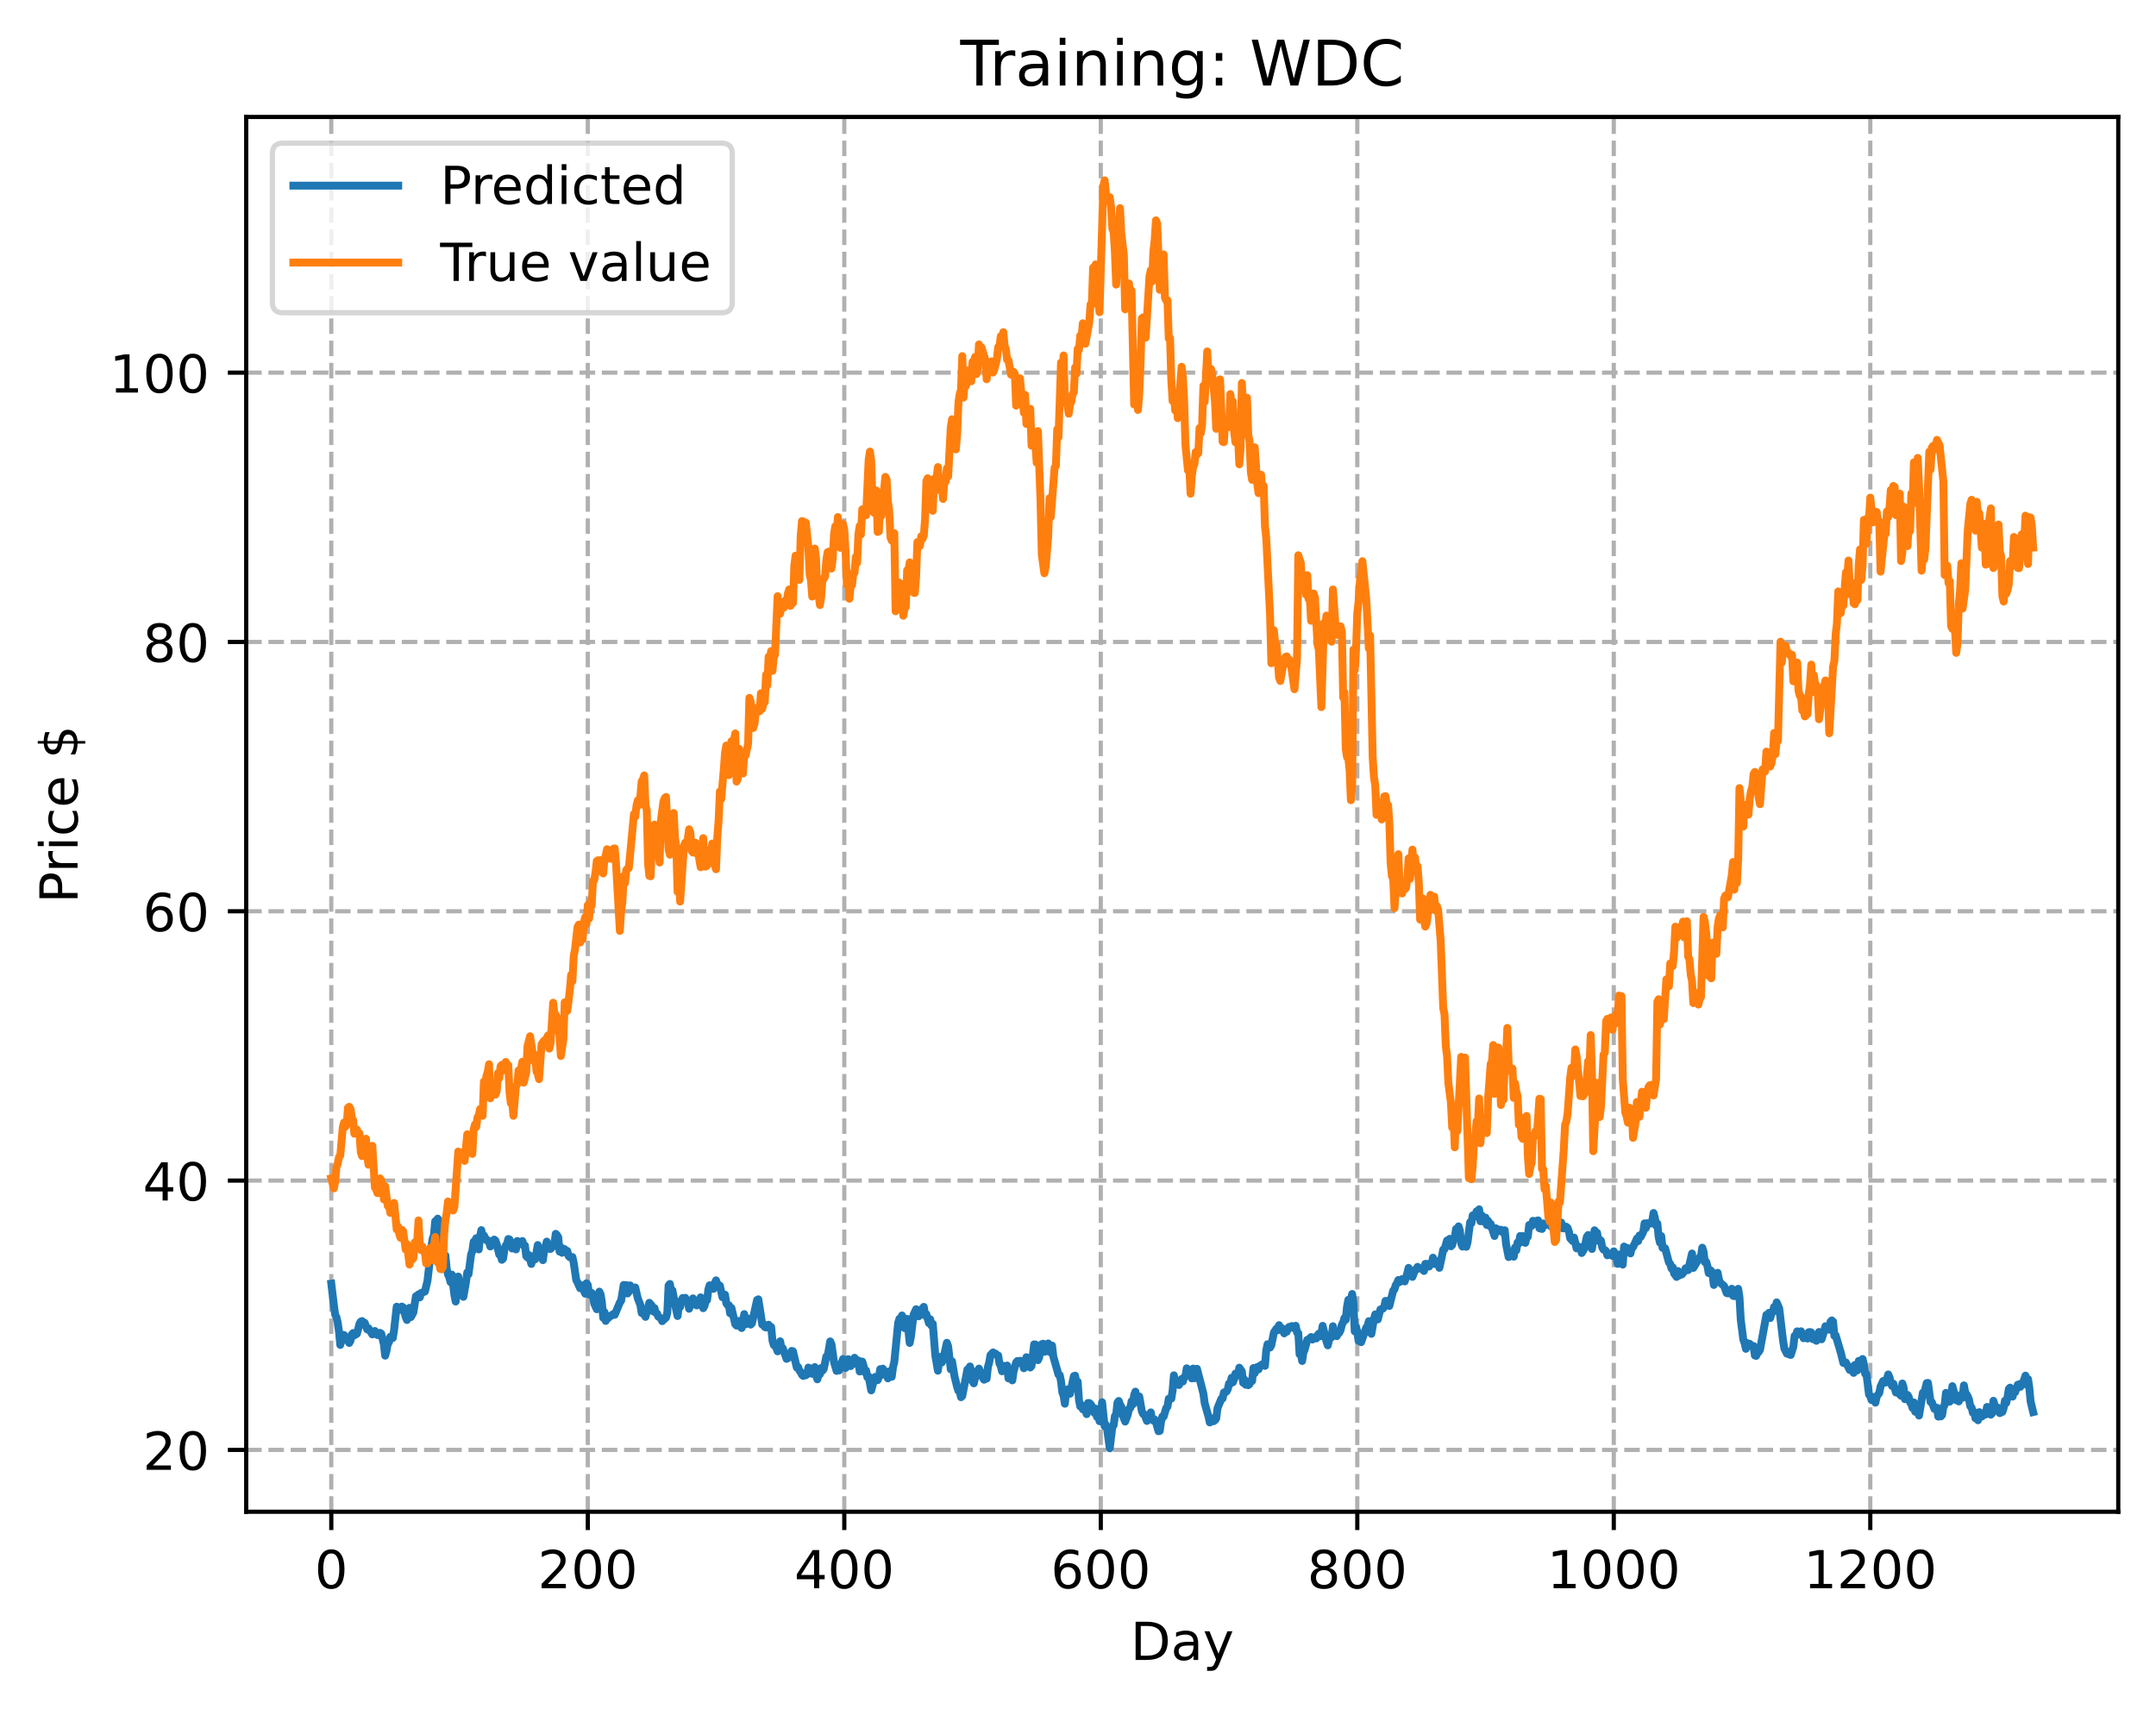 <?xml version="1.0" encoding="utf-8" standalone="no"?>
<!DOCTYPE svg PUBLIC "-//W3C//DTD SVG 1.1//EN"
  "http://www.w3.org/Graphics/SVG/1.1/DTD/svg11.dtd">
<!-- Created with matplotlib (https://matplotlib.org/) -->
<svg height="325.986pt" version="1.1" viewBox="0 0 411.286 325.986" width="411.286pt" xmlns="http://www.w3.org/2000/svg" xmlns:xlink="http://www.w3.org/1999/xlink">
 <defs>
  <style type="text/css">
*{stroke-linecap:butt;stroke-linejoin:round;}
  </style>
 </defs>
 <g id="figure_1">
  <g id="patch_1">
   <path d="M 0 325.986 
L 411.286 325.986 
L 411.286 0 
L 0 0 
z
" style="fill:#ffffff;"/>
  </g>
  <g id="axes_1">
   <g id="patch_2">
    <path d="M 46.966 288.43 
L 404.086 288.43 
L 404.086 22.318 
L 46.966 22.318 
z
" style="fill:#ffffff;"/>
   </g>
   <g id="matplotlib.axis_1">
    <g id="xtick_1">
     <g id="line2d_1">
      <path clip-path="url(#p71ead5ac70)" d="M 63.198 288.43 
L 63.198 22.318 
" style="fill:none;stroke:#b0b0b0;stroke-dasharray:2.96,1.28;stroke-dashoffset:0;stroke-width:0.8;"/>
     </g>
     <g id="line2d_2">
      <defs>
       <path d="M 0 0 
L 0 3.5 
" id="me05251cfd4" style="stroke:#000000;stroke-width:0.8;"/>
      </defs>
      <g>
       <use style="stroke:#000000;stroke-width:0.8;" x="63.198" xlink:href="#me05251cfd4" y="288.43"/>
      </g>
     </g>
     <g id="text_1">
      <!-- 0 -->
      <defs>
       <path d="M 31.781 66.406 
Q 24.172 66.406 20.328 58.906 
Q 16.5 51.422 16.5 36.375 
Q 16.5 21.391 20.328 13.891 
Q 24.172 6.391 31.781 6.391 
Q 39.453 6.391 43.281 13.891 
Q 47.125 21.391 47.125 36.375 
Q 47.125 51.422 43.281 58.906 
Q 39.453 66.406 31.781 66.406 
z
M 31.781 74.219 
Q 44.047 74.219 50.516 64.516 
Q 56.984 54.828 56.984 36.375 
Q 56.984 17.969 50.516 8.266 
Q 44.047 -1.422 31.781 -1.422 
Q 19.531 -1.422 13.062 8.266 
Q 6.594 17.969 6.594 36.375 
Q 6.594 54.828 13.062 64.516 
Q 19.531 74.219 31.781 74.219 
z
" id="DejaVuSans-48"/>
      </defs>
      <g transform="translate(60.017 303.029)scale(0.1 -0.1)">
       <use xlink:href="#DejaVuSans-48"/>
      </g>
     </g>
    </g>
    <g id="xtick_2">
     <g id="line2d_3">
      <path clip-path="url(#p71ead5ac70)" d="M 112.129 288.43 
L 112.129 22.318 
" style="fill:none;stroke:#b0b0b0;stroke-dasharray:2.96,1.28;stroke-dashoffset:0;stroke-width:0.8;"/>
     </g>
     <g id="line2d_4">
      <g>
       <use style="stroke:#000000;stroke-width:0.8;" x="112.129" xlink:href="#me05251cfd4" y="288.43"/>
      </g>
     </g>
     <g id="text_2">
      <!-- 200 -->
      <defs>
       <path d="M 19.188 8.297 
L 53.609 8.297 
L 53.609 0 
L 7.328 0 
L 7.328 8.297 
Q 12.938 14.109 22.625 23.891 
Q 32.328 33.688 34.812 36.531 
Q 39.547 41.844 41.422 45.531 
Q 43.312 49.219 43.312 52.781 
Q 43.312 58.594 39.234 62.25 
Q 35.156 65.922 28.609 65.922 
Q 23.969 65.922 18.812 64.312 
Q 13.672 62.703 7.812 59.422 
L 7.812 69.391 
Q 13.766 71.781 18.938 73 
Q 24.125 74.219 28.422 74.219 
Q 39.75 74.219 46.484 68.547 
Q 53.219 62.891 53.219 53.422 
Q 53.219 48.922 51.531 44.891 
Q 49.859 40.875 45.406 35.406 
Q 44.188 33.984 37.641 27.219 
Q 31.109 20.453 19.188 8.297 
z
" id="DejaVuSans-50"/>
      </defs>
      <g transform="translate(102.585 303.029)scale(0.1 -0.1)">
       <use xlink:href="#DejaVuSans-50"/>
       <use x="63.623" xlink:href="#DejaVuSans-48"/>
       <use x="127.246" xlink:href="#DejaVuSans-48"/>
      </g>
     </g>
    </g>
    <g id="xtick_3">
     <g id="line2d_5">
      <path clip-path="url(#p71ead5ac70)" d="M 161.06 288.43 
L 161.06 22.318 
" style="fill:none;stroke:#b0b0b0;stroke-dasharray:2.96,1.28;stroke-dashoffset:0;stroke-width:0.8;"/>
     </g>
     <g id="line2d_6">
      <g>
       <use style="stroke:#000000;stroke-width:0.8;" x="161.06" xlink:href="#me05251cfd4" y="288.43"/>
      </g>
     </g>
     <g id="text_3">
      <!-- 400 -->
      <defs>
       <path d="M 37.797 64.312 
L 12.891 25.391 
L 37.797 25.391 
z
M 35.203 72.906 
L 47.609 72.906 
L 47.609 25.391 
L 58.016 25.391 
L 58.016 17.188 
L 47.609 17.188 
L 47.609 0 
L 37.797 0 
L 37.797 17.188 
L 4.891 17.188 
L 4.891 26.703 
z
" id="DejaVuSans-52"/>
      </defs>
      <g transform="translate(151.516 303.029)scale(0.1 -0.1)">
       <use xlink:href="#DejaVuSans-52"/>
       <use x="63.623" xlink:href="#DejaVuSans-48"/>
       <use x="127.246" xlink:href="#DejaVuSans-48"/>
      </g>
     </g>
    </g>
    <g id="xtick_4">
     <g id="line2d_7">
      <path clip-path="url(#p71ead5ac70)" d="M 209.99 288.43 
L 209.99 22.318 
" style="fill:none;stroke:#b0b0b0;stroke-dasharray:2.96,1.28;stroke-dashoffset:0;stroke-width:0.8;"/>
     </g>
     <g id="line2d_8">
      <g>
       <use style="stroke:#000000;stroke-width:0.8;" x="209.99" xlink:href="#me05251cfd4" y="288.43"/>
      </g>
     </g>
     <g id="text_4">
      <!-- 600 -->
      <defs>
       <path d="M 33.016 40.375 
Q 26.375 40.375 22.484 35.828 
Q 18.609 31.297 18.609 23.391 
Q 18.609 15.531 22.484 10.953 
Q 26.375 6.391 33.016 6.391 
Q 39.656 6.391 43.531 10.953 
Q 47.406 15.531 47.406 23.391 
Q 47.406 31.297 43.531 35.828 
Q 39.656 40.375 33.016 40.375 
z
M 52.594 71.297 
L 52.594 62.312 
Q 48.875 64.062 45.094 64.984 
Q 41.312 65.922 37.594 65.922 
Q 27.828 65.922 22.672 59.328 
Q 17.531 52.734 16.797 39.406 
Q 19.672 43.656 24.016 45.922 
Q 28.375 48.188 33.594 48.188 
Q 44.578 48.188 50.953 41.516 
Q 57.328 34.859 57.328 23.391 
Q 57.328 12.156 50.688 5.359 
Q 44.047 -1.422 33.016 -1.422 
Q 20.359 -1.422 13.672 8.266 
Q 6.984 17.969 6.984 36.375 
Q 6.984 53.656 15.188 63.938 
Q 23.391 74.219 37.203 74.219 
Q 40.922 74.219 44.703 73.484 
Q 48.484 72.75 52.594 71.297 
z
" id="DejaVuSans-54"/>
      </defs>
      <g transform="translate(200.446 303.029)scale(0.1 -0.1)">
       <use xlink:href="#DejaVuSans-54"/>
       <use x="63.623" xlink:href="#DejaVuSans-48"/>
       <use x="127.246" xlink:href="#DejaVuSans-48"/>
      </g>
     </g>
    </g>
    <g id="xtick_5">
     <g id="line2d_9">
      <path clip-path="url(#p71ead5ac70)" d="M 258.921 288.43 
L 258.921 22.318 
" style="fill:none;stroke:#b0b0b0;stroke-dasharray:2.96,1.28;stroke-dashoffset:0;stroke-width:0.8;"/>
     </g>
     <g id="line2d_10">
      <g>
       <use style="stroke:#000000;stroke-width:0.8;" x="258.921" xlink:href="#me05251cfd4" y="288.43"/>
      </g>
     </g>
     <g id="text_5">
      <!-- 800 -->
      <defs>
       <path d="M 31.781 34.625 
Q 24.75 34.625 20.719 30.859 
Q 16.703 27.094 16.703 20.516 
Q 16.703 13.922 20.719 10.156 
Q 24.75 6.391 31.781 6.391 
Q 38.812 6.391 42.859 10.172 
Q 46.922 13.969 46.922 20.516 
Q 46.922 27.094 42.891 30.859 
Q 38.875 34.625 31.781 34.625 
z
M 21.922 38.812 
Q 15.578 40.375 12.031 44.719 
Q 8.5 49.078 8.5 55.328 
Q 8.5 64.062 14.719 69.141 
Q 20.953 74.219 31.781 74.219 
Q 42.672 74.219 48.875 69.141 
Q 55.078 64.062 55.078 55.328 
Q 55.078 49.078 51.531 44.719 
Q 48 40.375 41.703 38.812 
Q 48.828 37.156 52.797 32.312 
Q 56.781 27.484 56.781 20.516 
Q 56.781 9.906 50.312 4.234 
Q 43.844 -1.422 31.781 -1.422 
Q 19.734 -1.422 13.25 4.234 
Q 6.781 9.906 6.781 20.516 
Q 6.781 27.484 10.781 32.312 
Q 14.797 37.156 21.922 38.812 
z
M 18.312 54.391 
Q 18.312 48.734 21.844 45.562 
Q 25.391 42.391 31.781 42.391 
Q 38.141 42.391 41.719 45.562 
Q 45.312 48.734 45.312 54.391 
Q 45.312 60.062 41.719 63.234 
Q 38.141 66.406 31.781 66.406 
Q 25.391 66.406 21.844 63.234 
Q 18.312 60.062 18.312 54.391 
z
" id="DejaVuSans-56"/>
      </defs>
      <g transform="translate(249.377 303.029)scale(0.1 -0.1)">
       <use xlink:href="#DejaVuSans-56"/>
       <use x="63.623" xlink:href="#DejaVuSans-48"/>
       <use x="127.246" xlink:href="#DejaVuSans-48"/>
      </g>
     </g>
    </g>
    <g id="xtick_6">
     <g id="line2d_11">
      <path clip-path="url(#p71ead5ac70)" d="M 307.851 288.43 
L 307.851 22.318 
" style="fill:none;stroke:#b0b0b0;stroke-dasharray:2.96,1.28;stroke-dashoffset:0;stroke-width:0.8;"/>
     </g>
     <g id="line2d_12">
      <g>
       <use style="stroke:#000000;stroke-width:0.8;" x="307.851" xlink:href="#me05251cfd4" y="288.43"/>
      </g>
     </g>
     <g id="text_6">
      <!-- 1000 -->
      <defs>
       <path d="M 12.406 8.297 
L 28.516 8.297 
L 28.516 63.922 
L 10.984 60.406 
L 10.984 69.391 
L 28.422 72.906 
L 38.281 72.906 
L 38.281 8.297 
L 54.391 8.297 
L 54.391 0 
L 12.406 0 
z
" id="DejaVuSans-49"/>
      </defs>
      <g transform="translate(295.126 303.029)scale(0.1 -0.1)">
       <use xlink:href="#DejaVuSans-49"/>
       <use x="63.623" xlink:href="#DejaVuSans-48"/>
       <use x="127.246" xlink:href="#DejaVuSans-48"/>
       <use x="190.869" xlink:href="#DejaVuSans-48"/>
      </g>
     </g>
    </g>
    <g id="xtick_7">
     <g id="line2d_13">
      <path clip-path="url(#p71ead5ac70)" d="M 356.782 288.43 
L 356.782 22.318 
" style="fill:none;stroke:#b0b0b0;stroke-dasharray:2.96,1.28;stroke-dashoffset:0;stroke-width:0.8;"/>
     </g>
     <g id="line2d_14">
      <g>
       <use style="stroke:#000000;stroke-width:0.8;" x="356.782" xlink:href="#me05251cfd4" y="288.43"/>
      </g>
     </g>
     <g id="text_7">
      <!-- 1200 -->
      <g transform="translate(344.057 303.029)scale(0.1 -0.1)">
       <use xlink:href="#DejaVuSans-49"/>
       <use x="63.623" xlink:href="#DejaVuSans-50"/>
       <use x="127.246" xlink:href="#DejaVuSans-48"/>
       <use x="190.869" xlink:href="#DejaVuSans-48"/>
      </g>
     </g>
    </g>
    <g id="text_8">
     <!-- Day -->
     <defs>
      <path d="M 19.672 64.797 
L 19.672 8.109 
L 31.594 8.109 
Q 46.688 8.109 53.688 14.938 
Q 60.688 21.781 60.688 36.531 
Q 60.688 51.172 53.688 57.984 
Q 46.688 64.797 31.594 64.797 
z
M 9.812 72.906 
L 30.078 72.906 
Q 51.266 72.906 61.172 64.094 
Q 71.094 55.281 71.094 36.531 
Q 71.094 17.672 61.125 8.828 
Q 51.172 0 30.078 0 
L 9.812 0 
z
" id="DejaVuSans-68"/>
      <path d="M 34.281 27.484 
Q 23.391 27.484 19.188 25 
Q 14.984 22.516 14.984 16.5 
Q 14.984 11.719 18.141 8.906 
Q 21.297 6.109 26.703 6.109 
Q 34.188 6.109 38.703 11.406 
Q 43.219 16.703 43.219 25.484 
L 43.219 27.484 
z
M 52.203 31.203 
L 52.203 0 
L 43.219 0 
L 43.219 8.297 
Q 40.141 3.328 35.547 0.953 
Q 30.953 -1.422 24.312 -1.422 
Q 15.922 -1.422 10.953 3.297 
Q 6 8.016 6 15.922 
Q 6 25.141 12.172 29.828 
Q 18.359 34.516 30.609 34.516 
L 43.219 34.516 
L 43.219 35.406 
Q 43.219 41.609 39.141 45 
Q 35.062 48.391 27.688 48.391 
Q 23 48.391 18.547 47.266 
Q 14.109 46.141 10.016 43.891 
L 10.016 52.203 
Q 14.938 54.109 19.578 55.047 
Q 24.219 56 28.609 56 
Q 40.484 56 46.344 49.844 
Q 52.203 43.703 52.203 31.203 
z
" id="DejaVuSans-97"/>
      <path d="M 32.172 -5.078 
Q 28.375 -14.844 24.75 -17.812 
Q 21.141 -20.797 15.094 -20.797 
L 7.906 -20.797 
L 7.906 -13.281 
L 13.188 -13.281 
Q 16.891 -13.281 18.938 -11.516 
Q 21 -9.766 23.484 -3.219 
L 25.094 0.875 
L 2.984 54.688 
L 12.5 54.688 
L 29.594 11.922 
L 46.688 54.688 
L 56.203 54.688 
z
" id="DejaVuSans-121"/>
     </defs>
     <g transform="translate(215.652 316.707)scale(0.1 -0.1)">
      <use xlink:href="#DejaVuSans-68"/>
      <use x="77.002" xlink:href="#DejaVuSans-97"/>
      <use x="138.281" xlink:href="#DejaVuSans-121"/>
     </g>
    </g>
   </g>
   <g id="matplotlib.axis_2">
    <g id="ytick_1">
     <g id="line2d_15">
      <path clip-path="url(#p71ead5ac70)" d="M 46.966 276.632 
L 404.086 276.632 
" style="fill:none;stroke:#b0b0b0;stroke-dasharray:2.96,1.28;stroke-dashoffset:0;stroke-width:0.8;"/>
     </g>
     <g id="line2d_16">
      <defs>
       <path d="M 0 0 
L -3.5 0 
" id="mde7f669ca7" style="stroke:#000000;stroke-width:0.8;"/>
      </defs>
      <g>
       <use style="stroke:#000000;stroke-width:0.8;" x="46.966" xlink:href="#mde7f669ca7" y="276.632"/>
      </g>
     </g>
     <g id="text_9">
      <!-- 20 -->
      <g transform="translate(27.241 280.431)scale(0.1 -0.1)">
       <use xlink:href="#DejaVuSans-50"/>
       <use x="63.623" xlink:href="#DejaVuSans-48"/>
      </g>
     </g>
    </g>
    <g id="ytick_2">
     <g id="line2d_17">
      <path clip-path="url(#p71ead5ac70)" d="M 46.966 225.249 
L 404.086 225.249 
" style="fill:none;stroke:#b0b0b0;stroke-dasharray:2.96,1.28;stroke-dashoffset:0;stroke-width:0.8;"/>
     </g>
     <g id="line2d_18">
      <g>
       <use style="stroke:#000000;stroke-width:0.8;" x="46.966" xlink:href="#mde7f669ca7" y="225.249"/>
      </g>
     </g>
     <g id="text_10">
      <!-- 40 -->
      <g transform="translate(27.241 229.048)scale(0.1 -0.1)">
       <use xlink:href="#DejaVuSans-52"/>
       <use x="63.623" xlink:href="#DejaVuSans-48"/>
      </g>
     </g>
    </g>
    <g id="ytick_3">
     <g id="line2d_19">
      <path clip-path="url(#p71ead5ac70)" d="M 46.966 173.866 
L 404.086 173.866 
" style="fill:none;stroke:#b0b0b0;stroke-dasharray:2.96,1.28;stroke-dashoffset:0;stroke-width:0.8;"/>
     </g>
     <g id="line2d_20">
      <g>
       <use style="stroke:#000000;stroke-width:0.8;" x="46.966" xlink:href="#mde7f669ca7" y="173.866"/>
      </g>
     </g>
     <g id="text_11">
      <!-- 60 -->
      <g transform="translate(27.241 177.666)scale(0.1 -0.1)">
       <use xlink:href="#DejaVuSans-54"/>
       <use x="63.623" xlink:href="#DejaVuSans-48"/>
      </g>
     </g>
    </g>
    <g id="ytick_4">
     <g id="line2d_21">
      <path clip-path="url(#p71ead5ac70)" d="M 46.966 122.484 
L 404.086 122.484 
" style="fill:none;stroke:#b0b0b0;stroke-dasharray:2.96,1.28;stroke-dashoffset:0;stroke-width:0.8;"/>
     </g>
     <g id="line2d_22">
      <g>
       <use style="stroke:#000000;stroke-width:0.8;" x="46.966" xlink:href="#mde7f669ca7" y="122.484"/>
      </g>
     </g>
     <g id="text_12">
      <!-- 80 -->
      <g transform="translate(27.241 126.283)scale(0.1 -0.1)">
       <use xlink:href="#DejaVuSans-56"/>
       <use x="63.623" xlink:href="#DejaVuSans-48"/>
      </g>
     </g>
    </g>
    <g id="ytick_5">
     <g id="line2d_23">
      <path clip-path="url(#p71ead5ac70)" d="M 46.966 71.101 
L 404.086 71.101 
" style="fill:none;stroke:#b0b0b0;stroke-dasharray:2.96,1.28;stroke-dashoffset:0;stroke-width:0.8;"/>
     </g>
     <g id="line2d_24">
      <g>
       <use style="stroke:#000000;stroke-width:0.8;" x="46.966" xlink:href="#mde7f669ca7" y="71.101"/>
      </g>
     </g>
     <g id="text_13">
      <!-- 100 -->
      <g transform="translate(20.878 74.901)scale(0.1 -0.1)">
       <use xlink:href="#DejaVuSans-49"/>
       <use x="63.623" xlink:href="#DejaVuSans-48"/>
       <use x="127.246" xlink:href="#DejaVuSans-48"/>
      </g>
     </g>
    </g>
    <g id="text_14">
     <!-- Price $ -->
     <defs>
      <path d="M 19.672 64.797 
L 19.672 37.406 
L 32.078 37.406 
Q 38.969 37.406 42.719 40.969 
Q 46.484 44.531 46.484 51.125 
Q 46.484 57.672 42.719 61.234 
Q 38.969 64.797 32.078 64.797 
z
M 9.812 72.906 
L 32.078 72.906 
Q 44.344 72.906 50.609 67.359 
Q 56.891 61.812 56.891 51.125 
Q 56.891 40.328 50.609 34.812 
Q 44.344 29.297 32.078 29.297 
L 19.672 29.297 
L 19.672 0 
L 9.812 0 
z
" id="DejaVuSans-80"/>
      <path d="M 41.109 46.297 
Q 39.594 47.172 37.812 47.578 
Q 36.031 48 33.891 48 
Q 26.266 48 22.188 43.047 
Q 18.109 38.094 18.109 28.812 
L 18.109 0 
L 9.078 0 
L 9.078 54.688 
L 18.109 54.688 
L 18.109 46.188 
Q 20.953 51.172 25.484 53.578 
Q 30.031 56 36.531 56 
Q 37.453 56 38.578 55.875 
Q 39.703 55.766 41.062 55.516 
z
" id="DejaVuSans-114"/>
      <path d="M 9.422 54.688 
L 18.406 54.688 
L 18.406 0 
L 9.422 0 
z
M 9.422 75.984 
L 18.406 75.984 
L 18.406 64.594 
L 9.422 64.594 
z
" id="DejaVuSans-105"/>
      <path d="M 48.781 52.594 
L 48.781 44.188 
Q 44.969 46.297 41.141 47.344 
Q 37.312 48.391 33.406 48.391 
Q 24.656 48.391 19.812 42.844 
Q 14.984 37.312 14.984 27.297 
Q 14.984 17.281 19.812 11.734 
Q 24.656 6.203 33.406 6.203 
Q 37.312 6.203 41.141 7.25 
Q 44.969 8.297 48.781 10.406 
L 48.781 2.094 
Q 45.016 0.344 40.984 -0.531 
Q 36.969 -1.422 32.422 -1.422 
Q 20.062 -1.422 12.781 6.344 
Q 5.516 14.109 5.516 27.297 
Q 5.516 40.672 12.859 48.328 
Q 20.219 56 33.016 56 
Q 37.156 56 41.109 55.141 
Q 45.062 54.297 48.781 52.594 
z
" id="DejaVuSans-99"/>
      <path d="M 56.203 29.594 
L 56.203 25.203 
L 14.891 25.203 
Q 15.484 15.922 20.484 11.062 
Q 25.484 6.203 34.422 6.203 
Q 39.594 6.203 44.453 7.469 
Q 49.312 8.734 54.109 11.281 
L 54.109 2.781 
Q 49.266 0.734 44.188 -0.344 
Q 39.109 -1.422 33.891 -1.422 
Q 20.797 -1.422 13.156 6.188 
Q 5.516 13.812 5.516 26.812 
Q 5.516 40.234 12.766 48.109 
Q 20.016 56 32.328 56 
Q 43.359 56 49.781 48.891 
Q 56.203 41.797 56.203 29.594 
z
M 47.219 32.234 
Q 47.125 39.594 43.094 43.984 
Q 39.062 48.391 32.422 48.391 
Q 24.906 48.391 20.391 44.141 
Q 15.875 39.891 15.188 32.172 
z
" id="DejaVuSans-101"/>
      <path id="DejaVuSans-32"/>
      <path d="M 33.797 -14.703 
L 28.906 -14.703 
L 28.859 0 
Q 23.734 0.094 18.609 1.188 
Q 13.484 2.297 8.297 4.5 
L 8.297 13.281 
Q 13.281 10.156 18.375 8.562 
Q 23.484 6.984 28.906 6.938 
L 28.906 29.203 
Q 18.109 30.953 13.203 35.156 
Q 8.297 39.359 8.297 46.688 
Q 8.297 54.641 13.625 59.219 
Q 18.953 63.812 28.906 64.5 
L 28.906 75.984 
L 33.797 75.984 
L 33.797 64.656 
Q 38.328 64.453 42.578 63.688 
Q 46.828 62.938 50.875 61.625 
L 50.875 53.078 
Q 46.828 55.125 42.547 56.25 
Q 38.281 57.375 33.797 57.562 
L 33.797 36.719 
Q 44.875 35.016 50.094 30.609 
Q 55.328 26.219 55.328 18.609 
Q 55.328 10.359 49.781 5.594 
Q 44.234 0.828 33.797 0.094 
z
M 28.906 37.594 
L 28.906 57.625 
Q 23.25 56.984 20.266 54.391 
Q 17.281 51.812 17.281 47.516 
Q 17.281 43.312 20.031 40.969 
Q 22.797 38.625 28.906 37.594 
z
M 33.797 28.219 
L 33.797 7.078 
Q 39.984 7.906 43.141 10.594 
Q 46.297 13.281 46.297 17.672 
Q 46.297 21.969 43.281 24.5 
Q 40.281 27.047 33.797 28.219 
z
" id="DejaVuSans-36"/>
     </defs>
     <g transform="translate(14.798 172.342)rotate(-90)scale(0.1 -0.1)">
      <use xlink:href="#DejaVuSans-80"/>
      <use x="58.553" xlink:href="#DejaVuSans-114"/>
      <use x="99.666" xlink:href="#DejaVuSans-105"/>
      <use x="127.449" xlink:href="#DejaVuSans-99"/>
      <use x="182.43" xlink:href="#DejaVuSans-101"/>
      <use x="243.953" xlink:href="#DejaVuSans-32"/>
      <use x="275.74" xlink:href="#DejaVuSans-36"/>
     </g>
    </g>
   </g>
   <g id="line2d_25">
    <path clip-path="url(#p71ead5ac70)" d="M 63.198 244.915 
L 63.688 248.971 
L 63.932 250.811 
L 64.177 251.303 
L 64.422 252.333 
L 64.666 254.051 
L 64.911 256.61 
L 65.4 254.675 
L 65.645 254.726 
L 66.623 256.235 
L 66.868 255.792 
L 67.113 254.589 
L 67.357 254.335 
L 67.602 254.774 
L 68.091 254.47 
L 68.581 252.555 
L 68.825 252.153 
L 69.07 252.05 
L 69.315 252.356 
L 69.559 252.363 
L 70.049 253.643 
L 70.293 253.412 
L 70.783 254.228 
L 71.027 254.602 
L 71.272 254.1 
L 71.517 253.945 
L 71.761 254.499 
L 72.006 254.712 
L 72.251 254.733 
L 72.495 254.296 
L 72.74 254.474 
L 73.229 256.477 
L 73.474 258.655 
L 73.718 257.807 
L 73.963 256.427 
L 74.208 256.083 
L 74.452 255.045 
L 74.942 255.281 
L 75.186 253.695 
L 75.676 249.309 
L 75.92 249.797 
L 76.165 249.94 
L 76.654 249.281 
L 76.899 249.437 
L 77.388 251.284 
L 77.633 251.849 
L 78.122 249.526 
L 78.367 251.3 
L 78.856 250.423 
L 79.345 247.309 
L 79.59 247.202 
L 79.835 246.967 
L 80.079 247.538 
L 80.324 246.685 
L 80.813 246.52 
L 81.058 246.42 
L 81.547 244.377 
L 82.281 237.957 
L 82.526 236.367 
L 82.771 235.671 
L 83.015 233.009 
L 83.26 232.924 
L 83.505 232.507 
L 83.749 233.018 
L 84.483 240.269 
L 84.728 240.399 
L 84.972 239.538 
L 85.217 242.087 
L 85.462 243.157 
L 85.706 243.709 
L 85.951 244.642 
L 86.196 243.186 
L 86.685 247.133 
L 86.93 248.328 
L 87.419 243.559 
L 87.664 245.683 
L 87.908 245.549 
L 88.153 245.252 
L 88.398 247.43 
L 88.887 244.643 
L 89.132 242.779 
L 89.376 243.117 
L 89.866 239.341 
L 90.11 238.686 
L 90.355 236.925 
L 90.599 236.801 
L 90.844 236.249 
L 91.089 236.669 
L 91.333 238.384 
L 91.578 235.868 
L 91.823 234.699 
L 92.067 235.997 
L 92.312 235.727 
L 92.801 236.633 
L 93.046 236.63 
L 93.291 236.942 
L 93.535 237.822 
L 93.78 237.588 
L 94.025 236.875 
L 94.269 236.506 
L 94.514 236.687 
L 94.759 237.395 
L 95.248 239.379 
L 95.493 239.479 
L 95.737 240.369 
L 95.982 240.103 
L 96.227 238.322 
L 96.471 237.652 
L 96.716 237.333 
L 96.96 236.397 
L 97.205 236.485 
L 97.694 238.207 
L 98.184 237.662 
L 98.428 238.386 
L 98.673 236.777 
L 99.407 237.076 
L 99.652 236.779 
L 99.896 237.683 
L 100.141 237.637 
L 100.386 239.67 
L 100.63 239.927 
L 100.875 239.44 
L 101.364 241.16 
L 101.609 240.144 
L 101.854 239.664 
L 102.098 240.265 
L 102.587 237.544 
L 102.832 239.014 
L 103.077 238.613 
L 103.566 240.432 
L 103.811 238.481 
L 104.055 237.898 
L 104.3 236.89 
L 104.545 237.429 
L 104.789 238.268 
L 105.034 238.283 
L 105.523 237.754 
L 105.768 237.3 
L 106.013 235.407 
L 106.257 235.651 
L 106.502 236.07 
L 106.747 238.804 
L 106.991 237.968 
L 107.236 239.025 
L 107.481 238.253 
L 107.725 238.341 
L 107.97 238.888 
L 108.215 238.667 
L 108.459 239.618 
L 108.704 239.877 
L 108.948 239.919 
L 109.193 239.827 
L 109.438 240.908 
L 109.927 244.231 
L 110.172 244.677 
L 110.661 245.784 
L 110.906 245.203 
L 111.395 246.279 
L 111.64 246.832 
L 111.884 244.838 
L 112.129 245.151 
L 112.374 246.987 
L 112.618 246.708 
L 112.863 246.666 
L 113.108 247.217 
L 113.352 248.712 
L 113.842 249.795 
L 114.086 248.606 
L 114.331 246.437 
L 114.575 246.97 
L 114.82 248.439 
L 115.065 251.433 
L 115.309 250.343 
L 115.554 252.029 
L 115.799 251.579 
L 116.043 251.475 
L 116.288 251.064 
L 116.533 251.086 
L 117.022 250.688 
L 117.267 250.86 
L 118.245 248.51 
L 118.49 248.157 
L 118.979 245.158 
L 119.224 245.53 
L 119.469 245.181 
L 119.713 246.796 
L 119.958 246.455 
L 120.203 245.242 
L 120.447 245.679 
L 120.692 245.697 
L 120.936 245.899 
L 121.181 245.636 
L 121.67 247.716 
L 122.16 248.982 
L 122.404 250.512 
L 122.649 250.651 
L 122.894 250.645 
L 123.138 251.255 
L 123.872 248.56 
L 124.362 249.133 
L 124.606 250.201 
L 124.851 249.578 
L 125.096 250.487 
L 125.34 250.599 
L 125.585 251.214 
L 126.074 251.506 
L 126.319 252.072 
L 127.053 251.391 
L 127.297 250.48 
L 127.542 245.242 
L 127.787 244.97 
L 128.031 246.394 
L 128.276 246.191 
L 128.765 248.826 
L 129.255 251.092 
L 129.499 249.229 
L 129.744 249.373 
L 129.989 248.098 
L 130.233 247.644 
L 130.478 248.003 
L 130.723 247.61 
L 130.967 248.157 
L 131.212 248.303 
L 131.457 249.708 
L 132.191 247.72 
L 132.435 248.544 
L 132.68 248.909 
L 132.924 249.069 
L 133.169 248.212 
L 133.414 248.234 
L 133.658 247.525 
L 133.903 248.316 
L 134.148 249.597 
L 134.392 249.169 
L 134.637 248.065 
L 134.882 248.054 
L 135.126 246.025 
L 135.371 245.223 
L 135.616 245.543 
L 135.86 245.503 
L 136.105 245.912 
L 136.35 244.797 
L 136.594 244.282 
L 136.839 244.986 
L 137.328 245.298 
L 137.818 247.507 
L 138.062 247.589 
L 138.307 247.022 
L 138.551 248.642 
L 138.796 249.005 
L 139.041 249.023 
L 139.285 250.587 
L 139.53 249.543 
L 140.264 252.667 
L 140.509 252.915 
L 140.753 252.169 
L 140.998 252.016 
L 141.243 253.145 
L 141.487 253.385 
L 141.977 250.72 
L 142.221 252.673 
L 142.466 252.378 
L 142.711 252.351 
L 142.955 251.603 
L 143.2 252.732 
L 143.445 252.478 
L 144.423 248.015 
L 144.668 247.905 
L 145.157 250.996 
L 145.402 252.727 
L 145.646 252.605 
L 145.891 253.184 
L 146.136 253.288 
L 146.38 253.102 
L 146.625 252.753 
L 146.87 253.082 
L 147.114 253.192 
L 147.359 255.752 
L 147.604 256.621 
L 147.848 256.796 
L 148.093 257.144 
L 148.338 257.833 
L 148.582 257.667 
L 148.827 255.91 
L 149.072 257.325 
L 149.316 257.207 
L 150.05 259.265 
L 150.295 259.126 
L 150.539 258.261 
L 150.784 258.923 
L 151.029 257.74 
L 151.273 257.831 
L 152.007 260.937 
L 152.252 260.819 
L 152.497 261.502 
L 152.741 261.788 
L 152.986 262.301 
L 153.231 262.526 
L 153.475 262.263 
L 153.72 262.396 
L 153.965 262.215 
L 154.209 260.922 
L 154.454 261.411 
L 154.699 261.109 
L 154.943 262.119 
L 155.188 261.182 
L 155.433 260.831 
L 155.677 262.383 
L 155.922 263.17 
L 156.166 262.224 
L 156.411 262.21 
L 156.656 261.008 
L 156.9 261.523 
L 157.145 261.173 
L 157.634 258.812 
L 157.879 258.779 
L 158.368 255.932 
L 158.613 256.446 
L 159.102 259.899 
L 159.592 261.563 
L 159.836 260.522 
L 160.081 261.47 
L 160.326 260.293 
L 160.57 259.989 
L 160.815 259.288 
L 161.06 260.574 
L 161.304 261.009 
L 161.549 260.769 
L 161.794 259.316 
L 162.038 260.211 
L 162.283 260.643 
L 163.017 259.055 
L 163.261 259.521 
L 163.506 260.329 
L 163.751 259.572 
L 163.995 261.671 
L 164.24 261.021 
L 164.485 259.779 
L 164.729 260.551 
L 164.974 261.813 
L 165.219 261.479 
L 165.463 262.778 
L 165.708 262.621 
L 166.197 265.278 
L 166.687 263.477 
L 166.931 262.716 
L 167.421 263.331 
L 167.665 262.709 
L 167.91 261.224 
L 168.154 262.342 
L 168.399 261.128 
L 169.133 262.226 
L 169.378 262.984 
L 169.622 261.653 
L 169.867 262.656 
L 170.112 262.683 
L 170.356 260.838 
L 170.601 259.841 
L 171.335 252.406 
L 171.58 251.606 
L 171.824 251.721 
L 172.069 250.98 
L 172.314 251.546 
L 172.558 253.401 
L 172.803 253.039 
L 173.048 251.636 
L 173.537 256.226 
L 173.782 254.968 
L 174.271 250.844 
L 174.76 249.784 
L 175.005 250.186 
L 175.249 251.143 
L 175.494 250.04 
L 175.739 250.799 
L 175.983 249.623 
L 176.228 249.342 
L 176.473 250.977 
L 176.717 250.722 
L 177.207 252.456 
L 177.451 251.711 
L 177.696 252.935 
L 177.941 252.567 
L 178.43 258.692 
L 178.919 261.528 
L 179.164 259.315 
L 179.409 258.876 
L 179.653 259.976 
L 179.898 259.457 
L 180.632 256.192 
L 180.876 256.887 
L 181.366 261.261 
L 181.61 259.714 
L 182.1 262.669 
L 182.589 264.627 
L 182.834 265.368 
L 183.078 265.479 
L 183.323 266.579 
L 183.568 266.347 
L 184.546 261.286 
L 184.791 261.505 
L 185.036 260.708 
L 185.28 261.648 
L 185.525 263.558 
L 185.77 263.935 
L 186.014 262.848 
L 186.259 262.556 
L 186.503 261.557 
L 186.748 261.118 
L 187.482 262.861 
L 187.727 263.249 
L 187.971 262.683 
L 188.216 263.031 
L 188.461 260.798 
L 188.705 259.936 
L 188.95 258.541 
L 189.439 258.036 
L 189.684 258.344 
L 189.929 258.275 
L 190.173 258.53 
L 190.418 258.619 
L 190.663 260.172 
L 190.907 260.621 
L 191.152 261.637 
L 191.397 260.581 
L 191.641 261.49 
L 191.886 261.24 
L 192.13 260.536 
L 192.375 262.987 
L 192.62 262.282 
L 192.864 262.599 
L 193.109 263.368 
L 193.354 261.674 
L 193.843 259.952 
L 194.088 259.674 
L 194.332 259.986 
L 194.577 259.63 
L 194.822 259.682 
L 195.066 260.041 
L 195.311 261.056 
L 195.8 258.944 
L 196.045 259.723 
L 196.29 259.731 
L 196.534 260.917 
L 196.779 260.628 
L 197.268 256.495 
L 197.513 256.517 
L 197.758 257.392 
L 198.002 259.513 
L 198.247 258.95 
L 198.491 256.974 
L 198.736 256.454 
L 198.981 256.38 
L 199.225 257.924 
L 199.47 257.041 
L 199.715 257.819 
L 199.959 256.324 
L 200.204 256.617 
L 200.449 258.06 
L 200.693 256.723 
L 200.938 258.841 
L 201.427 260.539 
L 201.917 262.268 
L 202.161 262.359 
L 202.406 263.537 
L 202.651 265.652 
L 202.895 266.317 
L 203.14 267.826 
L 203.385 265.253 
L 203.629 265.091 
L 203.874 265.871 
L 204.118 265.925 
L 204.852 262.551 
L 205.097 262.462 
L 205.342 264.067 
L 205.586 263.616 
L 205.831 267.166 
L 206.076 268.351 
L 206.32 268.103 
L 206.565 268.894 
L 206.81 268.901 
L 207.054 269.119 
L 207.299 269.808 
L 207.544 267.68 
L 207.788 267.687 
L 208.033 267.874 
L 208.278 268.276 
L 208.767 269.579 
L 209.012 268.767 
L 209.256 270.338 
L 209.501 270.017 
L 209.746 271.159 
L 209.99 271.204 
L 210.235 267.537 
L 210.724 272.131 
L 210.969 271.843 
L 211.213 272.766 
L 211.703 276.334 
L 212.192 272.266 
L 212.437 271.937 
L 212.681 270.179 
L 212.926 269.847 
L 213.171 267.603 
L 213.415 267.296 
L 213.66 268.009 
L 213.905 268.38 
L 214.149 269.924 
L 214.639 271.229 
L 215.128 269.949 
L 215.373 268.788 
L 215.617 268.65 
L 215.862 267.347 
L 216.106 267.943 
L 216.351 266.169 
L 216.596 265.513 
L 216.84 267.385 
L 217.085 267.521 
L 217.33 266.427 
L 217.819 269.26 
L 218.064 269.771 
L 218.308 269.863 
L 218.798 271.109 
L 219.042 270.204 
L 219.287 270.715 
L 219.532 269.47 
L 219.776 270.844 
L 220.021 271.043 
L 220.266 270.829 
L 220.51 271.333 
L 221 273.074 
L 221.244 273.009 
L 221.489 271.226 
L 221.734 270.266 
L 221.978 270.292 
L 222.467 268.646 
L 222.712 268.373 
L 222.957 266.86 
L 223.446 266.86 
L 223.691 265.348 
L 223.935 262.401 
L 224.18 264.148 
L 224.425 264.029 
L 224.914 264.255 
L 225.159 263.498 
L 225.403 263.11 
L 225.648 263.598 
L 225.893 262.767 
L 226.137 262.594 
L 226.382 261.061 
L 226.627 261.536 
L 226.871 261.361 
L 227.116 261.617 
L 227.361 262.992 
L 227.605 261.115 
L 227.85 262.961 
L 228.094 261.218 
L 228.339 261.161 
L 229.562 265.887 
L 229.807 267.702 
L 230.541 270.304 
L 230.786 271.397 
L 231.03 271.223 
L 231.275 270.626 
L 231.52 271.162 
L 231.764 270.976 
L 232.009 270.641 
L 232.254 268.677 
L 232.988 266.883 
L 233.232 266.832 
L 233.477 265.666 
L 233.966 265.518 
L 234.211 265.048 
L 234.455 263.954 
L 234.7 264.018 
L 234.945 262.866 
L 235.189 263.733 
L 235.434 263.127 
L 235.679 262.066 
L 235.923 262.005 
L 236.168 262.398 
L 236.413 260.944 
L 236.902 261.653 
L 237.147 263.832 
L 237.391 263.216 
L 237.636 264.206 
L 237.881 263.609 
L 238.125 264.287 
L 238.37 264.075 
L 238.615 263.43 
L 238.859 263.486 
L 239.104 261.013 
L 239.349 262.004 
L 239.593 261.162 
L 239.838 260.82 
L 240.082 261.279 
L 240.327 260.6 
L 240.816 260.3 
L 241.306 260.604 
L 241.55 257.658 
L 241.795 256.469 
L 242.04 256.953 
L 242.284 257.104 
L 242.529 256.642 
L 243.018 254.201 
L 243.508 253.479 
L 243.752 253.817 
L 243.997 252.831 
L 244.242 253.541 
L 244.486 253.37 
L 244.976 254.4 
L 245.22 254.061 
L 245.465 254.089 
L 245.709 253.353 
L 245.954 253.151 
L 246.199 253.345 
L 246.443 252.996 
L 246.688 253.353 
L 247.177 252.951 
L 247.422 254.237 
L 247.667 254.343 
L 247.911 258.39 
L 248.156 258.223 
L 248.401 259.669 
L 248.645 258.014 
L 248.89 257.483 
L 249.379 255.633 
L 249.624 255.581 
L 250.113 255.095 
L 250.358 255.573 
L 250.603 255.269 
L 250.847 255.147 
L 251.092 255.37 
L 251.337 254.754 
L 251.581 254.46 
L 251.826 254.966 
L 252.07 254.409 
L 252.315 252.96 
L 253.049 255.97 
L 253.294 256.69 
L 253.538 255.666 
L 253.783 255.244 
L 254.028 255.137 
L 254.272 253.04 
L 254.517 254.556 
L 254.762 254.148 
L 255.006 254.936 
L 255.251 254.464 
L 255.496 254.27 
L 255.74 253.764 
L 255.985 252.722 
L 256.23 252.282 
L 256.474 251.449 
L 256.719 251.798 
L 256.964 249.297 
L 257.208 247.99 
L 257.453 248.978 
L 257.942 246.879 
L 258.187 248.546 
L 258.431 254.02 
L 258.676 253.129 
L 258.921 254.038 
L 259.165 255.838 
L 259.41 255.183 
L 259.655 256.082 
L 260.633 253.275 
L 260.878 253.024 
L 261.123 252.069 
L 261.612 254.487 
L 262.101 251.66 
L 262.346 250.771 
L 262.591 251.069 
L 262.835 251.742 
L 263.325 249.837 
L 263.814 249.691 
L 264.058 249.306 
L 264.303 248.198 
L 264.548 248.265 
L 264.792 248.17 
L 265.037 249.174 
L 265.771 246.24 
L 266.016 245.997 
L 266.26 245.18 
L 266.505 244.818 
L 266.75 244.216 
L 266.994 244.61 
L 267.484 244.038 
L 267.728 244.395 
L 267.973 244.492 
L 268.462 242.942 
L 268.707 241.905 
L 268.952 242.903 
L 269.196 242.833 
L 269.441 243.627 
L 269.93 242.282 
L 270.175 242.204 
L 270.419 241.709 
L 270.664 242.043 
L 271.153 241.945 
L 271.643 242.497 
L 271.887 241.139 
L 272.132 241.13 
L 272.377 241.534 
L 272.621 241.647 
L 272.866 241.22 
L 273.111 241.114 
L 273.355 239.958 
L 273.6 241.158 
L 273.845 240.562 
L 274.089 240.652 
L 274.334 240.937 
L 274.579 241.898 
L 275.068 239.673 
L 275.313 238.416 
L 275.557 238.343 
L 276.046 236.671 
L 276.291 236.627 
L 276.536 236.367 
L 276.78 237.789 
L 277.025 237.548 
L 277.27 236.527 
L 277.514 236.058 
L 277.759 234.474 
L 278.004 235.827 
L 278.248 233.979 
L 278.493 234.825 
L 278.738 237.253 
L 278.982 237.843 
L 279.227 236.769 
L 279.472 237.177 
L 279.716 237.886 
L 279.961 237.002 
L 280.45 233.18 
L 280.695 233.387 
L 280.94 231.886 
L 281.184 232.186 
L 281.429 231.852 
L 281.673 231.124 
L 281.918 231.925 
L 282.163 230.731 
L 282.407 233.012 
L 282.652 231.867 
L 282.897 233.027 
L 283.141 232.305 
L 283.386 232.311 
L 283.631 233.727 
L 283.875 232.925 
L 284.12 233.878 
L 284.365 233.503 
L 285.099 235.822 
L 285.343 234.341 
L 285.588 234.799 
L 285.833 234.569 
L 286.077 234.893 
L 286.322 234.629 
L 286.811 235.267 
L 287.056 234.72 
L 287.301 237.379 
L 287.79 239.841 
L 288.034 239.737 
L 288.279 239.248 
L 288.524 239.413 
L 288.768 239.77 
L 289.013 238.012 
L 289.258 238.563 
L 289.502 237.033 
L 289.747 237.248 
L 289.992 235.823 
L 290.236 236.649 
L 290.481 235.835 
L 290.726 237.007 
L 290.97 237.13 
L 291.215 236.172 
L 291.46 235.948 
L 291.704 233.719 
L 291.949 233.959 
L 292.194 233.88 
L 292.438 232.921 
L 292.928 233.137 
L 293.172 232.909 
L 293.417 232.846 
L 293.661 234.343 
L 294.151 234.482 
L 294.395 233.419 
L 294.64 233.836 
L 295.374 233.412 
L 295.619 233.254 
L 295.863 233.983 
L 296.108 233.926 
L 296.353 232.458 
L 296.597 232.978 
L 296.842 233.895 
L 297.331 233.16 
L 297.576 233.699 
L 297.821 233.228 
L 298.065 234.341 
L 298.31 234.374 
L 298.555 233.994 
L 298.799 234.057 
L 299.044 234.289 
L 299.289 234.976 
L 299.533 236.258 
L 300.022 236.797 
L 300.267 236.121 
L 300.756 238.184 
L 301.001 237.77 
L 301.246 238.086 
L 301.49 237.937 
L 301.735 239.069 
L 302.224 238.25 
L 302.714 235.956 
L 302.958 235.633 
L 303.203 235.854 
L 303.448 236.248 
L 303.692 238.298 
L 304.182 234.729 
L 304.426 235.155 
L 304.671 235.205 
L 304.916 236.754 
L 305.16 236.505 
L 305.405 236.707 
L 305.649 238.014 
L 305.894 238.428 
L 306.139 238.485 
L 306.383 238.693 
L 306.628 239.502 
L 306.873 239.283 
L 307.362 239.301 
L 307.607 239.628 
L 307.851 238.742 
L 308.341 239.796 
L 308.585 241.136 
L 308.83 239.353 
L 309.075 240.246 
L 309.319 239.929 
L 309.564 241.284 
L 309.809 237.838 
L 310.298 238.127 
L 310.543 238.148 
L 310.787 238.366 
L 311.032 239.151 
L 311.277 238.118 
L 311.521 237.938 
L 312.01 236.924 
L 312.255 236.308 
L 312.5 236.807 
L 312.744 235.725 
L 312.989 235.996 
L 313.478 235.019 
L 313.723 233.406 
L 313.968 234.325 
L 314.212 233.384 
L 314.457 233.534 
L 314.702 233.347 
L 314.946 233.439 
L 315.191 232.887 
L 315.436 231.427 
L 315.68 232.303 
L 315.925 233.852 
L 316.17 233.453 
L 316.414 236.049 
L 316.659 237.099 
L 316.904 235.825 
L 317.148 238.081 
L 317.393 238.028 
L 317.637 238.149 
L 318.371 240.872 
L 318.616 241.146 
L 318.861 242.025 
L 319.105 241.799 
L 319.35 242.969 
L 319.839 243.631 
L 320.084 242.494 
L 320.329 243.356 
L 320.573 242.995 
L 320.818 243.172 
L 321.307 242.599 
L 321.552 241.976 
L 322.041 242.33 
L 322.531 240.218 
L 322.775 239.153 
L 323.02 241.918 
L 324.243 239.886 
L 324.488 239.592 
L 324.732 238.051 
L 324.977 238.823 
L 325.222 240.809 
L 325.466 240.726 
L 325.711 241.517 
L 325.956 242.898 
L 326.2 242.304 
L 326.445 242.483 
L 326.69 243.11 
L 326.934 245.165 
L 327.179 243.865 
L 327.424 243.618 
L 327.668 242.842 
L 327.913 244.159 
L 328.158 244.729 
L 328.892 245.363 
L 329.381 246.707 
L 329.625 246.771 
L 329.87 246.436 
L 330.115 246.76 
L 330.359 245.88 
L 330.604 247.226 
L 330.849 247.299 
L 331.093 246.403 
L 331.338 246.723 
L 331.583 245.897 
L 331.827 247.477 
L 332.072 251.798 
L 332.561 255.597 
L 332.806 256.241 
L 333.051 257.35 
L 333.295 256.247 
L 333.54 256.615 
L 333.785 256.394 
L 334.274 256.914 
L 334.519 256.803 
L 334.763 258.623 
L 335.008 258.7 
L 335.252 258.146 
L 335.497 257.96 
L 335.742 257.533 
L 336.965 250.861 
L 337.21 251.198 
L 337.454 250.478 
L 337.699 251.476 
L 337.944 250.484 
L 338.188 250.314 
L 338.433 249.34 
L 338.678 250.059 
L 338.922 248.483 
L 339.412 249.615 
L 340.146 255.809 
L 340.39 257.289 
L 340.88 258.276 
L 341.124 258.22 
L 341.369 258.452 
L 341.613 258.52 
L 342.103 256.956 
L 342.347 254.873 
L 342.592 254.761 
L 342.837 254.008 
L 343.081 254.617 
L 343.571 253.999 
L 344.06 255.327 
L 344.305 254.807 
L 344.549 254.92 
L 344.794 255.384 
L 345.039 254.177 
L 345.283 254.137 
L 345.528 254.222 
L 345.773 255.481 
L 346.017 254.935 
L 346.262 255.66 
L 346.507 255.816 
L 346.751 255.354 
L 346.996 254.135 
L 347.485 255.533 
L 347.974 253.997 
L 348.219 253.031 
L 348.464 253.41 
L 348.953 253.709 
L 349.198 252.17 
L 349.442 251.929 
L 349.687 252.148 
L 349.932 254.868 
L 350.176 254.771 
L 351.155 258.063 
L 351.644 260.05 
L 351.889 259.926 
L 352.134 259.948 
L 352.868 261.388 
L 353.112 260.833 
L 353.357 261.256 
L 353.601 261.943 
L 353.846 260.426 
L 354.091 260.819 
L 354.335 261.458 
L 354.58 259.65 
L 354.825 260.77 
L 355.069 260.73 
L 355.314 259.291 
L 355.559 260.309 
L 355.803 262.121 
L 356.048 262.156 
L 356.537 266.071 
L 356.782 266.394 
L 357.027 267.139 
L 357.271 266.524 
L 357.761 267.619 
L 358.005 266.441 
L 358.495 265.769 
L 358.739 264.554 
L 359.228 263.49 
L 359.473 263.434 
L 359.718 263.785 
L 360.207 262.231 
L 360.452 262.786 
L 360.696 263.899 
L 360.941 264.445 
L 361.186 264 
L 361.675 265.682 
L 362.164 265.784 
L 362.654 266.313 
L 362.898 263.956 
L 363.143 264.772 
L 363.388 266.958 
L 363.632 266.246 
L 363.877 266.138 
L 364.122 266.541 
L 364.366 267.542 
L 364.611 267.901 
L 364.856 268.657 
L 365.1 267.574 
L 365.345 269.352 
L 365.589 269.176 
L 365.834 268.526 
L 366.079 270.078 
L 366.813 265.716 
L 367.057 265.843 
L 367.547 263.882 
L 367.791 263.849 
L 368.281 267.491 
L 368.525 267.541 
L 369.015 268.814 
L 369.259 268.885 
L 369.504 268.594 
L 369.749 270.276 
L 369.993 269.993 
L 370.238 270.246 
L 370.483 269.98 
L 370.727 268.436 
L 370.972 268.053 
L 371.216 265.747 
L 371.461 266.231 
L 371.706 267.109 
L 371.95 267.427 
L 372.195 266.964 
L 372.44 264.468 
L 373.174 267.154 
L 373.418 267.113 
L 373.663 267.384 
L 373.908 266.226 
L 374.152 266.096 
L 374.397 266.702 
L 374.642 264.322 
L 374.886 265.623 
L 375.376 266.418 
L 375.62 267.051 
L 375.865 268.318 
L 376.11 268.554 
L 376.354 269.555 
L 376.599 269.386 
L 376.844 270.612 
L 377.088 270.412 
L 377.333 270.98 
L 377.577 269.425 
L 377.822 270.102 
L 378.067 270.276 
L 378.311 269.636 
L 378.556 269.56 
L 378.801 269.879 
L 379.045 268.435 
L 379.29 268.514 
L 379.535 269.591 
L 379.779 269.912 
L 380.024 269.668 
L 380.269 267.263 
L 380.758 269.002 
L 381.003 268.514 
L 381.492 269.622 
L 381.737 269.337 
L 381.981 269.389 
L 382.226 268.646 
L 382.471 267.238 
L 382.715 267.67 
L 382.96 266.629 
L 383.204 265.012 
L 383.449 264.751 
L 383.694 265.983 
L 383.938 266.465 
L 384.183 265.196 
L 384.428 265.614 
L 384.917 264.196 
L 385.162 264.119 
L 385.406 264.604 
L 385.651 263.908 
L 385.896 263.931 
L 386.385 262.461 
L 386.63 264.22 
L 386.874 263.109 
L 387.119 264.757 
L 387.364 267.395 
L 387.853 269.415 
L 387.853 269.415 
" style="fill:none;stroke:#1f77b4;stroke-linecap:square;stroke-width:1.5;"/>
   </g>
   <g id="line2d_26">
    <path clip-path="url(#p71ead5ac70)" d="M 63.198 224.812 
L 63.688 226.739 
L 63.932 225.506 
L 64.177 222.68 
L 64.422 222.038 
L 64.666 220.753 
L 64.911 220.47 
L 65.4 214.998 
L 65.645 214.15 
L 65.89 214.973 
L 66.134 214.536 
L 66.379 211.35 
L 66.623 211.17 
L 66.868 211.581 
L 67.113 213.277 
L 67.357 213.688 
L 67.602 216.308 
L 68.091 215.512 
L 68.336 216.257 
L 68.581 216.257 
L 68.825 219.854 
L 69.07 220.573 
L 69.315 219.289 
L 69.559 220.522 
L 69.804 217.259 
L 70.049 220.47 
L 70.293 222.217 
L 70.538 219.469 
L 70.783 221.447 
L 71.027 218.621 
L 71.517 226.585 
L 71.761 226.893 
L 72.006 227.638 
L 72.251 227.638 
L 72.495 224.838 
L 72.74 225.198 
L 72.984 226.123 
L 73.229 228.846 
L 73.474 226.328 
L 73.963 230.079 
L 74.208 229.951 
L 74.452 231.415 
L 74.697 230.413 
L 74.942 230.413 
L 75.186 229.514 
L 75.676 234.575 
L 75.92 234.01 
L 76.165 235.474 
L 76.41 236.168 
L 76.654 234.626 
L 76.899 234.909 
L 77.388 238.403 
L 77.633 237.375 
L 78.122 241.28 
L 78.367 239.636 
L 78.611 240.356 
L 78.856 240.073 
L 79.101 237.041 
L 79.345 237.581 
L 79.59 236.656 
L 79.835 232.854 
L 80.079 237.324 
L 80.324 238.506 
L 80.569 237.812 
L 80.813 238.788 
L 81.058 238.917 
L 81.303 241.049 
L 81.547 241.049 
L 82.037 238.095 
L 82.281 240.433 
L 82.526 239.688 
L 83.015 236.014 
L 83.505 240.921 
L 83.749 240.869 
L 83.994 242.128 
L 84.239 242.18 
L 84.483 241.717 
L 84.728 235.448 
L 84.972 232.7 
L 85.217 231.415 
L 85.462 229.231 
L 85.951 230.747 
L 86.44 230.953 
L 86.685 230.285 
L 87.419 219.7 
L 87.664 219.88 
L 87.908 220.599 
L 88.153 219.88 
L 88.398 219.931 
L 88.642 221.498 
L 89.132 216.411 
L 89.376 217.49 
L 89.621 217.85 
L 89.866 217.799 
L 90.11 220.162 
L 90.355 215.486 
L 90.599 214.561 
L 90.844 215.024 
L 91.089 213.174 
L 91.333 212.814 
L 91.578 211.607 
L 91.823 211.838 
L 92.067 212.892 
L 92.312 206.34 
L 92.557 207.085 
L 92.801 205.236 
L 93.046 204.49 
L 93.291 203.052 
L 93.535 209.552 
L 93.78 207.651 
L 94.025 207.265 
L 94.269 207.856 
L 94.514 208.858 
L 94.759 208.216 
L 95.003 204.722 
L 95.248 205.724 
L 95.493 203.437 
L 95.737 203.155 
L 95.982 204.234 
L 96.227 203.077 
L 96.471 202.615 
L 96.716 203.18 
L 96.96 203.232 
L 97.205 208.447 
L 97.45 210.502 
L 97.694 210.091 
L 97.939 212.892 
L 98.428 207.239 
L 98.673 206.854 
L 98.918 204.234 
L 99.162 205.184 
L 99.652 202.564 
L 99.896 206.571 
L 100.386 204.67 
L 100.63 199.583 
L 101.12 197.708 
L 101.854 202.487 
L 102.098 201.279 
L 102.343 204.439 
L 102.587 204.876 
L 102.832 205.904 
L 103.321 199.198 
L 103.811 198.53 
L 104.055 199.378 
L 104.3 198.016 
L 104.545 197.554 
L 104.789 200.072 
L 105.034 198.967 
L 105.523 191.311 
L 105.768 193.418 
L 106.013 193.597 
L 106.257 196.578 
L 106.502 194.342 
L 106.991 201.485 
L 107.481 198.247 
L 107.725 191.234 
L 108.215 192.878 
L 108.704 188.973 
L 108.948 185.993 
L 109.193 187.226 
L 109.438 182.447 
L 109.682 181.188 
L 110.172 176.872 
L 110.416 176.41 
L 110.661 179.827 
L 110.906 177.797 
L 111.15 179.236 
L 111.395 175.896 
L 111.64 174.971 
L 111.884 176.307 
L 112.129 172.685 
L 112.374 175.279 
L 112.618 172.017 
L 112.863 172.839 
L 113.108 168.06 
L 113.352 167.957 
L 113.597 166.519 
L 113.842 164.284 
L 114.086 164.129 
L 114.331 165.337 
L 114.575 164.104 
L 114.82 165.08 
L 115.065 166.647 
L 115.309 163.95 
L 115.554 163.205 
L 115.799 162.023 
L 116.043 162.203 
L 116.288 163.821 
L 116.533 162.922 
L 116.777 163.898 
L 117.022 161.92 
L 117.267 161.869 
L 117.511 164.695 
L 118.001 173.378 
L 118.245 177.617 
L 118.49 173.712 
L 118.735 172.042 
L 118.979 167.135 
L 119.224 168.497 
L 119.469 166.005 
L 119.713 165.697 
L 119.958 165.62 
L 120.447 160.456 
L 120.936 155.292 
L 121.181 155.831 
L 121.426 153.673 
L 121.67 152.697 
L 121.915 153.596 
L 122.16 151.9 
L 122.404 149.074 
L 122.649 148.715 
L 122.894 147.944 
L 123.138 153.75 
L 123.383 154.521 
L 123.628 164.797 
L 123.872 167.11 
L 124.117 167.187 
L 124.362 160.79 
L 124.606 162.614 
L 124.851 157.321 
L 125.096 160.61 
L 125.585 162.408 
L 125.83 164.566 
L 126.074 156.602 
L 126.563 152.877 
L 126.808 152.26 
L 127.053 152.055 
L 127.542 162.048 
L 127.787 163.076 
L 128.031 161.021 
L 128.521 155.112 
L 128.765 159.916 
L 129.01 161.535 
L 129.255 170.167 
L 129.499 167.546 
L 129.744 172.017 
L 130.478 161.406 
L 130.723 160.764 
L 130.967 161.047 
L 131.212 159.993 
L 131.457 158.22 
L 131.701 158.863 
L 131.946 162.357 
L 132.191 162.665 
L 132.435 160.969 
L 132.68 160.79 
L 132.924 162.871 
L 133.169 162.588 
L 133.658 165.465 
L 133.903 161.843 
L 134.148 159.916 
L 134.392 165.337 
L 134.637 165.337 
L 134.882 165.131 
L 135.371 162.203 
L 135.616 163.205 
L 135.86 160.944 
L 136.105 162.562 
L 136.35 165.183 
L 136.594 165.851 
L 136.839 159.659 
L 137.084 156.576 
L 137.328 151.001 
L 137.573 152.491 
L 138.062 146.993 
L 138.307 143.654 
L 138.551 142.24 
L 138.796 142.446 
L 139.041 147.893 
L 139.285 146.788 
L 139.53 141.418 
L 139.775 141.932 
L 140.019 141.136 
L 140.264 139.928 
L 140.509 149.126 
L 140.753 148.561 
L 140.998 142.857 
L 141.243 145.118 
L 141.487 144.655 
L 141.732 147.584 
L 141.977 143.885 
L 142.221 144.167 
L 142.711 141.906 
L 142.955 133.146 
L 143.2 133.917 
L 143.445 137.231 
L 143.689 138.901 
L 143.934 138.053 
L 144.178 135.766 
L 144.423 134.996 
L 144.668 135.818 
L 144.912 135.689 
L 145.157 132.272 
L 145.402 135.227 
L 145.646 134.199 
L 145.891 133.968 
L 146.136 128.727 
L 146.38 130.756 
L 146.625 125.284 
L 146.87 125.567 
L 147.114 124.205 
L 147.359 128.008 
L 147.604 125.413 
L 147.848 124.925 
L 148.338 113.749 
L 148.582 117.089 
L 148.827 117.089 
L 149.072 115.599 
L 149.561 115.907 
L 149.806 114.571 
L 150.05 115.239 
L 150.295 113.261 
L 150.539 112.464 
L 150.784 115.599 
L 151.029 114.057 
L 151.273 115.059 
L 151.518 107.968 
L 151.763 106.016 
L 152.007 109.844 
L 152.252 108.456 
L 152.497 110.64 
L 152.741 102.213 
L 152.986 99.413 
L 153.231 99.49 
L 153.475 99.824 
L 153.72 99.721 
L 154.209 104.372 
L 154.454 109.638 
L 154.699 110.692 
L 154.943 113.826 
L 155.188 111.694 
L 155.433 104.654 
L 155.677 106.632 
L 155.922 113.492 
L 156.166 113.492 
L 156.411 115.444 
L 156.656 113.877 
L 156.9 110.46 
L 157.145 110.435 
L 157.39 109.972 
L 157.634 106.889 
L 157.879 105.348 
L 158.124 105.245 
L 158.368 106.196 
L 158.613 108.482 
L 158.858 106.453 
L 159.102 101.905 
L 159.347 100.389 
L 159.592 102.47 
L 159.836 98.642 
L 160.081 100.852 
L 160.326 104.526 
L 160.815 99.978 
L 161.06 101.083 
L 161.304 105.219 
L 161.549 111.565 
L 161.794 109.356 
L 162.038 114.237 
L 162.283 111.796 
L 162.527 111.668 
L 162.772 109.587 
L 163.017 109.279 
L 163.261 106.247 
L 163.506 107.403 
L 163.751 101.957 
L 163.995 100.338 
L 164.24 101.982 
L 164.485 97.178 
L 164.729 98.514 
L 164.974 97.563 
L 165.219 98.308 
L 165.708 87.698 
L 165.953 86.156 
L 166.197 87.903 
L 166.442 95.508 
L 166.687 97.82 
L 166.931 94.275 
L 167.176 93.581 
L 167.421 101.494 
L 167.665 101.391 
L 167.91 95.893 
L 168.154 98.411 
L 168.888 90.986 
L 169.133 91.423 
L 169.378 95.662 
L 169.622 97.306 
L 169.867 102.522 
L 170.112 103.138 
L 170.356 103.344 
L 170.601 101.725 
L 170.846 116.626 
L 171.09 113.029 
L 171.335 112.464 
L 171.58 111.154 
L 171.824 113.877 
L 172.069 113.261 
L 172.314 117.474 
L 172.558 116.164 
L 172.803 115.804 
L 173.048 108.79 
L 173.292 108.867 
L 173.537 107.3 
L 173.782 108.842 
L 174.026 112.618 
L 174.271 113.081 
L 174.515 113.132 
L 174.76 110.075 
L 175.005 103.421 
L 175.249 103.986 
L 175.494 104.166 
L 175.739 102.316 
L 175.983 102.804 
L 176.228 102.213 
L 176.473 98.976 
L 176.717 91.783 
L 176.962 91.243 
L 177.207 92.579 
L 177.451 94.789 
L 177.696 94.994 
L 177.941 97.461 
L 178.185 91.346 
L 178.43 93.042 
L 178.919 89.111 
L 179.164 93.504 
L 179.653 92.708 
L 179.898 95.2 
L 180.142 91.808 
L 180.387 91.937 
L 180.632 89.342 
L 180.876 90.884 
L 181.366 81.583 
L 181.61 79.99 
L 181.855 82.071 
L 182.1 85.591 
L 182.344 85.745 
L 182.589 82.894 
L 182.834 76.83 
L 183.078 75.135 
L 183.323 74.415 
L 183.568 67.941 
L 183.812 75.854 
L 184.057 72.489 
L 184.302 73.593 
L 184.546 70.69 
L 184.791 72.129 
L 185.036 72.129 
L 185.28 72.746 
L 185.525 69.02 
L 185.77 69.072 
L 186.014 68.095 
L 186.259 71.384 
L 186.503 70.331 
L 186.748 65.706 
L 186.993 66.862 
L 187.237 66.271 
L 187.971 68.686 
L 188.216 72.36 
L 188.461 70.074 
L 188.705 70.176 
L 189.195 68.943 
L 189.439 71.076 
L 189.684 70.485 
L 190.173 68.532 
L 190.418 66.194 
L 190.663 66.091 
L 190.907 64.139 
L 191.152 65.783 
L 191.397 63.368 
L 191.641 65.963 
L 191.886 66.631 
L 192.13 68.661 
L 192.375 68.738 
L 192.864 71.487 
L 193.109 71.384 
L 193.354 70.947 
L 193.598 71.384 
L 193.843 77.396 
L 194.088 75.983 
L 194.332 76.702 
L 194.577 72.18 
L 194.822 74.904 
L 195.066 75.726 
L 195.311 78.757 
L 195.556 75.34 
L 195.8 80.89 
L 196.045 78.064 
L 196.29 80.736 
L 196.534 77.987 
L 196.779 85.026 
L 197.268 82.919 
L 197.513 84.718 
L 197.758 88.289 
L 198.002 82.251 
L 198.491 95.611 
L 198.736 105.862 
L 199.225 109.381 
L 199.47 108.148 
L 199.959 102.368 
L 200.204 95.046 
L 200.449 98.668 
L 201.183 89.214 
L 201.427 88.88 
L 201.672 81.917 
L 201.917 83.459 
L 202.406 69.174 
L 202.651 71.101 
L 202.895 67.813 
L 203.14 76.599 
L 203.385 77.01 
L 203.629 77.164 
L 203.874 78.937 
L 204.118 77.19 
L 204.363 76.676 
L 204.608 75.186 
L 204.852 74.852 
L 205.097 70.099 
L 205.342 71.333 
L 205.586 66.554 
L 205.831 66.734 
L 206.076 64.01 
L 206.32 64.344 
L 206.565 61.673 
L 206.81 62.7 
L 207.054 65.578 
L 207.788 61.544 
L 208.033 58.076 
L 208.278 58.127 
L 208.522 51.062 
L 208.767 52.526 
L 209.012 50.445 
L 209.256 56.637 
L 209.501 57.228 
L 209.746 59.566 
L 210.479 35.442 
L 210.724 34.414 
L 210.969 36.932 
L 211.213 37.42 
L 211.703 37.626 
L 211.947 39.475 
L 212.192 43.612 
L 212.437 44.305 
L 212.681 48.056 
L 212.926 54.299 
L 213.415 44.434 
L 213.66 39.707 
L 213.905 44.588 
L 214.394 48.57 
L 214.639 59.026 
L 214.883 54.736 
L 215.128 54.171 
L 215.373 54.068 
L 215.617 57.511 
L 215.862 55.43 
L 216.351 77.19 
L 216.84 68.378 
L 217.085 78.218 
L 217.33 75.161 
L 217.574 69.329 
L 217.819 60.722 
L 218.064 60.542 
L 218.553 64.422 
L 219.287 52.629 
L 219.532 51.55 
L 219.776 53.708 
L 220.021 47.979 
L 220.266 45.821 
L 220.51 42.044 
L 220.755 42.61 
L 221.244 55.301 
L 221.489 52.244 
L 221.734 53.169 
L 221.978 48.544 
L 222.223 56.791 
L 222.467 57.331 
L 222.712 57.279 
L 222.957 64.601 
L 223.201 64.473 
L 223.446 72.668 
L 223.691 76.522 
L 223.935 74.801 
L 224.18 78.321 
L 224.425 75.726 
L 224.669 79.785 
L 225.403 69.971 
L 225.648 72.026 
L 225.893 76.394 
L 226.137 84.923 
L 226.627 89.779 
L 226.871 89.265 
L 227.116 94.198 
L 227.361 90.755 
L 227.605 89.085 
L 227.85 88.597 
L 228.094 86.233 
L 228.339 86.747 
L 228.584 86.465 
L 228.828 81.66 
L 229.073 82.662 
L 229.318 80.967 
L 229.562 73.593 
L 229.807 76.676 
L 230.296 67.042 
L 230.541 71.923 
L 230.786 70.305 
L 231.03 70.408 
L 231.275 71.744 
L 231.764 76.496 
L 232.009 81.815 
L 232.498 72.823 
L 232.743 72.386 
L 233.232 84.281 
L 233.477 84.358 
L 233.722 80.016 
L 233.966 81.249 
L 234.211 81.481 
L 234.455 81.481 
L 234.7 75.186 
L 234.945 77.087 
L 235.189 76.574 
L 235.434 82.431 
L 235.679 84.384 
L 235.923 83.305 
L 236.168 83.356 
L 236.413 88.597 
L 236.657 85.565 
L 236.902 73.08 
L 237.147 77.884 
L 237.636 78.937 
L 237.881 75.88 
L 238.125 82.919 
L 238.37 84.281 
L 238.615 90.113 
L 238.859 91.552 
L 239.349 85.334 
L 239.838 92.297 
L 240.082 94.095 
L 240.327 91.603 
L 240.572 90.575 
L 240.816 94.172 
L 241.061 92.682 
L 241.306 100.338 
L 241.55 102.625 
L 242.284 117.448 
L 242.529 126.543 
L 243.018 120.249 
L 243.263 122.972 
L 243.508 122.946 
L 243.997 129.292 
L 244.242 129.934 
L 244.976 125.849 
L 245.22 125.336 
L 245.465 125.233 
L 245.709 126.646 
L 245.954 125.849 
L 246.199 126.286 
L 246.933 131.502 
L 247.422 125.695 
L 247.667 105.939 
L 248.156 107.454 
L 248.401 111.205 
L 248.645 110.435 
L 249.135 113.466 
L 249.379 109.741 
L 249.624 114.288 
L 249.869 114.365 
L 250.113 118.45 
L 250.603 113.235 
L 250.847 113.98 
L 251.337 123.023 
L 251.581 123.923 
L 252.07 134.918 
L 252.56 118.861 
L 252.804 119.195 
L 253.049 117.448 
L 253.294 121.328 
L 253.783 117.859 
L 254.028 122.432 
L 254.272 112.464 
L 254.762 119.298 
L 255.006 121.122 
L 255.496 120.583 
L 255.74 119.504 
L 255.985 120.608 
L 256.23 133.094 
L 256.474 132.092 
L 256.719 142.908 
L 256.964 144.476 
L 257.208 144.578 
L 257.453 146.968 
L 257.697 152.671 
L 257.942 149.794 
L 258.187 123.923 
L 258.431 127.905 
L 258.676 123.923 
L 258.921 116.986 
L 259.165 114.725 
L 259.41 110.948 
L 259.899 107.069 
L 260.633 114.288 
L 261.123 123.717 
L 261.367 121.251 
L 261.857 144.476 
L 262.101 148.278 
L 262.346 149.871 
L 262.591 155.471 
L 262.835 155.446 
L 263.325 153.776 
L 263.569 156.345 
L 264.058 151.952 
L 264.303 151.9 
L 264.548 153.699 
L 264.792 153.596 
L 265.037 156.885 
L 265.282 164.669 
L 265.526 167.187 
L 265.771 167.701 
L 266.016 173.276 
L 266.75 162.973 
L 266.994 168.703 
L 267.484 170.475 
L 267.728 169.165 
L 267.973 169.679 
L 268.218 169.422 
L 268.462 167.675 
L 268.707 163.77 
L 268.952 167.701 
L 269.441 162.1 
L 269.685 165.208 
L 269.93 163.59 
L 270.175 166.288 
L 270.419 165.26 
L 270.664 168.523 
L 270.909 175.459 
L 271.153 171.606 
L 271.398 171.4 
L 271.643 175.408 
L 271.887 176.795 
L 272.132 176.281 
L 272.866 170.732 
L 273.111 173.096 
L 273.355 171.143 
L 273.6 171.066 
L 273.845 173.738 
L 274.089 172.839 
L 274.334 173.507 
L 274.823 179.441 
L 275.313 192.364 
L 275.557 193.495 
L 275.802 199.583 
L 276.046 201.485 
L 276.291 206.649 
L 276.78 210.374 
L 277.025 215.127 
L 277.27 213.046 
L 277.514 218.903 
L 277.759 211.53 
L 278.004 215.82 
L 278.738 201.639 
L 278.982 207.548 
L 279.472 201.767 
L 280.206 224.787 
L 280.45 224.658 
L 280.695 224.992 
L 280.94 222.474 
L 281.184 218.107 
L 281.429 216.797 
L 281.673 213.919 
L 281.918 214.664 
L 282.163 209.577 
L 282.407 218.133 
L 282.652 215.178 
L 282.897 214.998 
L 283.141 215.255 
L 283.386 215.204 
L 283.631 216.18 
L 283.875 209.577 
L 284.365 203 
L 284.609 202.487 
L 284.854 199.378 
L 285.099 208.704 
L 285.343 206.135 
L 285.588 204.979 
L 285.833 199.866 
L 286.077 204.208 
L 286.322 210.836 
L 286.567 209.5 
L 286.811 209.834 
L 287.056 202.076 
L 287.301 201.382 
L 287.545 196.115 
L 287.79 202.846 
L 288.034 204.388 
L 288.279 204.49 
L 288.524 203.874 
L 288.768 209.475 
L 289.013 206.649 
L 289.258 208.293 
L 289.502 209.141 
L 289.747 214.639 
L 289.992 213.123 
L 290.236 216.899 
L 290.481 217.285 
L 290.726 214.382 
L 290.97 215.05 
L 291.215 212.917 
L 291.46 220.573 
L 291.704 223.99 
L 291.949 222.603 
L 292.194 221.858 
L 292.438 216.822 
L 292.683 216.642 
L 292.928 215.846 
L 293.172 216.668 
L 293.661 209.629 
L 293.906 209.68 
L 294.151 223.014 
L 294.395 223.065 
L 294.64 226.893 
L 294.885 226.277 
L 295.374 232.263 
L 295.619 233.059 
L 295.863 229.437 
L 296.108 233.624 
L 296.353 234.601 
L 296.597 236.964 
L 296.842 236.63 
L 297.331 229.206 
L 297.576 229.437 
L 298.31 219.391 
L 298.555 214.587 
L 298.799 213.996 
L 299.044 212.429 
L 299.533 205.647 
L 299.778 203.72 
L 300.022 205.287 
L 300.267 204.645 
L 300.512 200.226 
L 300.756 201.459 
L 301.49 209.115 
L 301.735 208.807 
L 301.98 209.166 
L 302.469 208.318 
L 302.958 202.461 
L 303.203 203.797 
L 303.448 197.477 
L 303.692 205.107 
L 303.937 219.648 
L 304.671 206.597 
L 304.916 208.627 
L 305.16 213.123 
L 305.405 211.222 
L 305.894 201.228 
L 306.139 200.894 
L 306.383 194.831 
L 306.628 194.394 
L 306.873 195.062 
L 307.117 195.293 
L 307.362 194.111 
L 307.607 196.475 
L 307.851 194.753 
L 308.096 195.319 
L 308.341 193.392 
L 308.585 194.24 
L 308.83 189.949 
L 309.075 190.72 
L 309.319 190.052 
L 309.564 205.955 
L 310.053 212.275 
L 310.298 212.969 
L 310.543 214.202 
L 310.787 211.324 
L 311.277 211.684 
L 311.521 217.105 
L 312.01 214.176 
L 312.255 210.245 
L 312.5 210.399 
L 312.744 213.097 
L 313.234 208.293 
L 313.478 209.475 
L 313.723 208.55 
L 313.968 211.35 
L 314.212 208.704 
L 314.457 207.445 
L 314.702 207.06 
L 314.946 207.008 
L 315.436 209.012 
L 315.925 205.852 
L 316.17 191.08 
L 316.414 190.643 
L 316.659 195.473 
L 316.904 193.623 
L 317.148 193.469 
L 317.393 194.445 
L 317.882 186.866 
L 318.371 188.202 
L 318.616 183.809 
L 318.861 183.963 
L 319.105 184.323 
L 319.35 181.548 
L 319.595 176.795 
L 319.839 178.979 
L 320.573 176.795 
L 320.818 177.232 
L 321.063 175.819 
L 321.307 178.876 
L 321.797 175.768 
L 322.041 182.55 
L 322.286 183.038 
L 322.531 185.993 
L 322.775 187.123 
L 323.02 191.388 
L 323.265 189.307 
L 323.509 190.309 
L 323.754 189.641 
L 323.998 191.671 
L 324.243 190.514 
L 324.488 190.232 
L 324.977 174.945 
L 325.222 175.896 
L 325.466 177.874 
L 325.711 180.957 
L 325.956 186.198 
L 326.2 186.352 
L 326.445 186.661 
L 326.69 179.853 
L 326.934 180.906 
L 327.179 180.341 
L 327.424 181.985 
L 327.668 176.718 
L 327.913 175.202 
L 328.158 174.612 
L 328.402 175.074 
L 328.647 176.949 
L 328.892 171.477 
L 329.136 170.861 
L 329.381 170.809 
L 329.625 171.195 
L 330.359 167.007 
L 330.604 164.463 
L 330.849 169.73 
L 331.093 165.26 
L 331.338 168.497 
L 331.583 163.975 
L 331.827 150.359 
L 332.561 157.707 
L 332.806 153.57 
L 333.051 155.446 
L 333.295 153.596 
L 333.54 155.42 
L 333.785 152.389 
L 334.029 150.873 
L 334.274 150.179 
L 334.519 147.687 
L 334.763 147.276 
L 335.008 147.738 
L 335.497 152.209 
L 335.742 153.442 
L 336.231 146.788 
L 336.476 146.762 
L 336.72 147.199 
L 336.965 143.397 
L 337.21 146.017 
L 337.454 144.45 
L 337.699 146.248 
L 337.944 145.606 
L 338.188 144.013 
L 338.433 139.851 
L 338.678 143.885 
L 338.922 141.418 
L 339.167 141.367 
L 339.656 122.432 
L 339.901 126.415 
L 340.146 123.717 
L 340.39 124.488 
L 340.635 123.178 
L 340.88 124.642 
L 341.124 124.462 
L 341.369 124.719 
L 341.613 125.207 
L 341.858 124.925 
L 342.103 129.986 
L 342.347 127.494 
L 342.592 129.266 
L 342.837 126.415 
L 343.081 131.707 
L 343.326 132.735 
L 343.571 132.889 
L 343.815 135.561 
L 344.06 135.586 
L 344.305 136.691 
L 344.794 136.229 
L 345.039 132.503 
L 345.283 130.5 
L 345.528 126.8 
L 345.773 132.041 
L 346.017 128.804 
L 346.262 130.705 
L 346.507 130.705 
L 346.751 131.604 
L 346.996 137.231 
L 347.485 133.531 
L 347.73 133.531 
L 347.974 130.911 
L 348.219 129.832 
L 348.464 130.525 
L 348.708 131.681 
L 348.953 139.903 
L 349.687 127.16 
L 349.932 126.158 
L 350.176 121.045 
L 350.421 118.913 
L 350.666 112.85 
L 350.91 115.984 
L 351.155 116.986 
L 351.4 114.802 
L 351.644 115.547 
L 352.134 109.201 
L 352.378 110.203 
L 352.623 106.941 
L 352.868 111.668 
L 353.112 113.492 
L 353.357 111.796 
L 353.601 115.11 
L 353.846 115.29 
L 354.091 111.154 
L 354.335 114.494 
L 354.58 107.66 
L 354.825 104.808 
L 355.069 110.64 
L 355.314 107.814 
L 355.559 99.182 
L 355.803 102.702 
L 356.048 103.755 
L 356.293 98.797 
L 356.537 98.925 
L 356.782 94.943 
L 357.271 99.67 
L 357.516 97.974 
L 357.761 97.615 
L 358.005 97.692 
L 358.25 99.31 
L 358.495 99.464 
L 358.739 109.073 
L 359.473 101.982 
L 359.718 101.854 
L 359.962 97.563 
L 360.207 98.668 
L 360.452 96.767 
L 360.696 93.478 
L 360.941 96.638 
L 361.186 92.708 
L 361.43 92.888 
L 361.675 98.283 
L 361.92 96.947 
L 362.164 96.972 
L 362.409 94.172 
L 362.654 107.043 
L 362.898 105.425 
L 363.143 96.664 
L 363.388 102.445 
L 363.632 103.704 
L 363.877 104.192 
L 364.122 100.287 
L 364.366 101.34 
L 364.611 94.146 
L 364.856 96.15 
L 365.1 88.212 
L 365.589 92.04 
L 365.834 87.364 
L 366.079 92.554 
L 366.568 108.893 
L 366.813 106.016 
L 367.057 106.761 
L 367.302 104.654 
L 368.036 86.182 
L 368.281 89.599 
L 368.525 85.386 
L 368.77 85.052 
L 369.015 85.822 
L 369.259 85.283 
L 369.504 83.921 
L 369.993 84.923 
L 370.727 91.911 
L 370.972 109.715 
L 371.216 109.33 
L 371.461 107.917 
L 371.706 111.257 
L 371.95 110.897 
L 372.195 119.478 
L 372.44 119.992 
L 372.684 119.041 
L 372.929 119.94 
L 373.174 124.565 
L 373.418 122.741 
L 373.663 115.213 
L 373.908 112.67 
L 374.152 107.454 
L 374.397 116.112 
L 374.886 112.567 
L 375.376 101.134 
L 375.865 96.15 
L 376.11 95.354 
L 376.354 96.613 
L 376.599 96.022 
L 376.844 101.237 
L 377.088 95.739 
L 377.333 98.077 
L 377.577 97.923 
L 378.067 104.5 
L 378.311 103.524 
L 378.556 99.927 
L 378.801 107.737 
L 379.045 107.609 
L 379.29 100.595 
L 379.779 96.998 
L 380.024 106.119 
L 380.269 108.379 
L 380.513 105.836 
L 380.758 106.838 
L 381.003 106.35 
L 381.247 100.081 
L 381.492 105.245 
L 381.737 106.041 
L 381.981 113.775 
L 382.226 114.776 
L 382.471 111.308 
L 382.715 113.286 
L 382.96 112.593 
L 383.204 111.514 
L 383.449 107.043 
L 383.694 108.045 
L 383.938 107.686 
L 384.183 102.445 
L 384.672 107.634 
L 384.917 108.354 
L 385.162 108.405 
L 385.406 106.016 
L 385.651 101.957 
L 385.896 102.213 
L 386.14 103.755 
L 386.385 98.385 
L 386.874 107.609 
L 387.119 98.668 
L 387.364 98.745 
L 387.608 100.389 
L 387.853 104.474 
L 387.853 104.474 
" style="fill:none;stroke:#ff7f0e;stroke-linecap:square;stroke-width:1.5;"/>
   </g>
   <g id="patch_3">
    <path d="M 46.966 288.43 
L 46.966 22.318 
" style="fill:none;stroke:#000000;stroke-linecap:square;stroke-linejoin:miter;stroke-width:0.8;"/>
   </g>
   <g id="patch_4">
    <path d="M 404.086 288.43 
L 404.086 22.318 
" style="fill:none;stroke:#000000;stroke-linecap:square;stroke-linejoin:miter;stroke-width:0.8;"/>
   </g>
   <g id="patch_5">
    <path d="M 46.966 288.43 
L 404.086 288.43 
" style="fill:none;stroke:#000000;stroke-linecap:square;stroke-linejoin:miter;stroke-width:0.8;"/>
   </g>
   <g id="patch_6">
    <path d="M 46.966 22.318 
L 404.086 22.318 
" style="fill:none;stroke:#000000;stroke-linecap:square;stroke-linejoin:miter;stroke-width:0.8;"/>
   </g>
   <g id="text_15">
    <!-- Training: WDC -->
    <defs>
     <path d="M -0.297 72.906 
L 61.375 72.906 
L 61.375 64.594 
L 35.5 64.594 
L 35.5 0 
L 25.594 0 
L 25.594 64.594 
L -0.297 64.594 
z
" id="DejaVuSans-84"/>
     <path d="M 54.891 33.016 
L 54.891 0 
L 45.906 0 
L 45.906 32.719 
Q 45.906 40.484 42.875 44.328 
Q 39.844 48.188 33.797 48.188 
Q 26.516 48.188 22.312 43.547 
Q 18.109 38.922 18.109 30.906 
L 18.109 0 
L 9.078 0 
L 9.078 54.688 
L 18.109 54.688 
L 18.109 46.188 
Q 21.344 51.125 25.703 53.562 
Q 30.078 56 35.797 56 
Q 45.219 56 50.047 50.172 
Q 54.891 44.344 54.891 33.016 
z
" id="DejaVuSans-110"/>
     <path d="M 45.406 27.984 
Q 45.406 37.75 41.375 43.109 
Q 37.359 48.484 30.078 48.484 
Q 22.859 48.484 18.828 43.109 
Q 14.797 37.75 14.797 27.984 
Q 14.797 18.266 18.828 12.891 
Q 22.859 7.516 30.078 7.516 
Q 37.359 7.516 41.375 12.891 
Q 45.406 18.266 45.406 27.984 
z
M 54.391 6.781 
Q 54.391 -7.172 48.188 -13.984 
Q 42 -20.797 29.203 -20.797 
Q 24.469 -20.797 20.266 -20.094 
Q 16.062 -19.391 12.109 -17.922 
L 12.109 -9.188 
Q 16.062 -11.328 19.922 -12.344 
Q 23.781 -13.375 27.781 -13.375 
Q 36.625 -13.375 41.016 -8.766 
Q 45.406 -4.156 45.406 5.172 
L 45.406 9.625 
Q 42.625 4.781 38.281 2.391 
Q 33.938 0 27.875 0 
Q 17.828 0 11.672 7.656 
Q 5.516 15.328 5.516 27.984 
Q 5.516 40.672 11.672 48.328 
Q 17.828 56 27.875 56 
Q 33.938 56 38.281 53.609 
Q 42.625 51.219 45.406 46.391 
L 45.406 54.688 
L 54.391 54.688 
z
" id="DejaVuSans-103"/>
     <path d="M 11.719 12.406 
L 22.016 12.406 
L 22.016 0 
L 11.719 0 
z
M 11.719 51.703 
L 22.016 51.703 
L 22.016 39.312 
L 11.719 39.312 
z
" id="DejaVuSans-58"/>
     <path d="M 3.328 72.906 
L 13.281 72.906 
L 28.609 11.281 
L 43.891 72.906 
L 54.984 72.906 
L 70.312 11.281 
L 85.594 72.906 
L 95.609 72.906 
L 77.297 0 
L 64.891 0 
L 49.516 63.281 
L 33.984 0 
L 21.578 0 
z
" id="DejaVuSans-87"/>
     <path d="M 64.406 67.281 
L 64.406 56.891 
Q 59.422 61.531 53.781 63.812 
Q 48.141 66.109 41.797 66.109 
Q 29.297 66.109 22.656 58.469 
Q 16.016 50.828 16.016 36.375 
Q 16.016 21.969 22.656 14.328 
Q 29.297 6.688 41.797 6.688 
Q 48.141 6.688 53.781 8.984 
Q 59.422 11.281 64.406 15.922 
L 64.406 5.609 
Q 59.234 2.094 53.438 0.328 
Q 47.656 -1.422 41.219 -1.422 
Q 24.656 -1.422 15.125 8.703 
Q 5.609 18.844 5.609 36.375 
Q 5.609 53.953 15.125 64.078 
Q 24.656 74.219 41.219 74.219 
Q 47.75 74.219 53.531 72.484 
Q 59.328 70.75 64.406 67.281 
z
" id="DejaVuSans-67"/>
    </defs>
    <g transform="translate(183.184 16.318)scale(0.12 -0.12)">
     <use xlink:href="#DejaVuSans-84"/>
     <use x="46.334" xlink:href="#DejaVuSans-114"/>
     <use x="87.447" xlink:href="#DejaVuSans-97"/>
     <use x="148.727" xlink:href="#DejaVuSans-105"/>
     <use x="176.51" xlink:href="#DejaVuSans-110"/>
     <use x="239.889" xlink:href="#DejaVuSans-105"/>
     <use x="267.672" xlink:href="#DejaVuSans-110"/>
     <use x="331.051" xlink:href="#DejaVuSans-103"/>
     <use x="394.527" xlink:href="#DejaVuSans-58"/>
     <use x="428.219" xlink:href="#DejaVuSans-32"/>
     <use x="460.006" xlink:href="#DejaVuSans-87"/>
     <use x="558.883" xlink:href="#DejaVuSans-68"/>
     <use x="635.885" xlink:href="#DejaVuSans-67"/>
    </g>
   </g>
   <g id="legend_1">
    <g id="patch_7">
     <path d="M 53.966 59.674 
L 137.694 59.674 
Q 139.694 59.674 139.694 57.674 
L 139.694 29.318 
Q 139.694 27.318 137.694 27.318 
L 53.966 27.318 
Q 51.966 27.318 51.966 29.318 
L 51.966 57.674 
Q 51.966 59.674 53.966 59.674 
z
" style="fill:#ffffff;opacity:0.8;stroke:#cccccc;stroke-linejoin:miter;"/>
    </g>
    <g id="line2d_27">
     <path d="M 55.966 35.417 
L 75.966 35.417 
" style="fill:none;stroke:#1f77b4;stroke-linecap:square;stroke-width:1.5;"/>
    </g>
    <g id="line2d_28"/>
    <g id="text_16">
     <!-- Predicted -->
     <defs>
      <path d="M 45.406 46.391 
L 45.406 75.984 
L 54.391 75.984 
L 54.391 0 
L 45.406 0 
L 45.406 8.203 
Q 42.578 3.328 38.25 0.953 
Q 33.938 -1.422 27.875 -1.422 
Q 17.969 -1.422 11.734 6.484 
Q 5.516 14.406 5.516 27.297 
Q 5.516 40.188 11.734 48.094 
Q 17.969 56 27.875 56 
Q 33.938 56 38.25 53.625 
Q 42.578 51.266 45.406 46.391 
z
M 14.797 27.297 
Q 14.797 17.391 18.875 11.75 
Q 22.953 6.109 30.078 6.109 
Q 37.203 6.109 41.297 11.75 
Q 45.406 17.391 45.406 27.297 
Q 45.406 37.203 41.297 42.844 
Q 37.203 48.484 30.078 48.484 
Q 22.953 48.484 18.875 42.844 
Q 14.797 37.203 14.797 27.297 
z
" id="DejaVuSans-100"/>
      <path d="M 18.312 70.219 
L 18.312 54.688 
L 36.812 54.688 
L 36.812 47.703 
L 18.312 47.703 
L 18.312 18.016 
Q 18.312 11.328 20.141 9.422 
Q 21.969 7.516 27.594 7.516 
L 36.812 7.516 
L 36.812 0 
L 27.594 0 
Q 17.188 0 13.234 3.875 
Q 9.281 7.766 9.281 18.016 
L 9.281 47.703 
L 2.688 47.703 
L 2.688 54.688 
L 9.281 54.688 
L 9.281 70.219 
z
" id="DejaVuSans-116"/>
     </defs>
     <g transform="translate(83.966 38.917)scale(0.1 -0.1)">
      <use xlink:href="#DejaVuSans-80"/>
      <use x="58.553" xlink:href="#DejaVuSans-114"/>
      <use x="97.416" xlink:href="#DejaVuSans-101"/>
      <use x="158.939" xlink:href="#DejaVuSans-100"/>
      <use x="222.416" xlink:href="#DejaVuSans-105"/>
      <use x="250.199" xlink:href="#DejaVuSans-99"/>
      <use x="305.18" xlink:href="#DejaVuSans-116"/>
      <use x="344.389" xlink:href="#DejaVuSans-101"/>
      <use x="405.912" xlink:href="#DejaVuSans-100"/>
     </g>
    </g>
    <g id="line2d_29">
     <path d="M 55.966 50.095 
L 75.966 50.095 
" style="fill:none;stroke:#ff7f0e;stroke-linecap:square;stroke-width:1.5;"/>
    </g>
    <g id="line2d_30"/>
    <g id="text_17">
     <!-- True value -->
     <defs>
      <path d="M 8.5 21.578 
L 8.5 54.688 
L 17.484 54.688 
L 17.484 21.922 
Q 17.484 14.156 20.5 10.266 
Q 23.531 6.391 29.594 6.391 
Q 36.859 6.391 41.078 11.031 
Q 45.312 15.672 45.312 23.688 
L 45.312 54.688 
L 54.297 54.688 
L 54.297 0 
L 45.312 0 
L 45.312 8.406 
Q 42.047 3.422 37.719 1 
Q 33.406 -1.422 27.688 -1.422 
Q 18.266 -1.422 13.375 4.438 
Q 8.5 10.297 8.5 21.578 
z
M 31.109 56 
z
" id="DejaVuSans-117"/>
      <path d="M 2.984 54.688 
L 12.5 54.688 
L 29.594 8.797 
L 46.688 54.688 
L 56.203 54.688 
L 35.688 0 
L 23.484 0 
z
" id="DejaVuSans-118"/>
      <path d="M 9.422 75.984 
L 18.406 75.984 
L 18.406 0 
L 9.422 0 
z
" id="DejaVuSans-108"/>
     </defs>
     <g transform="translate(83.966 53.595)scale(0.1 -0.1)">
      <use xlink:href="#DejaVuSans-84"/>
      <use x="46.334" xlink:href="#DejaVuSans-114"/>
      <use x="87.447" xlink:href="#DejaVuSans-117"/>
      <use x="150.826" xlink:href="#DejaVuSans-101"/>
      <use x="212.35" xlink:href="#DejaVuSans-32"/>
      <use x="244.137" xlink:href="#DejaVuSans-118"/>
      <use x="303.316" xlink:href="#DejaVuSans-97"/>
      <use x="364.596" xlink:href="#DejaVuSans-108"/>
      <use x="392.379" xlink:href="#DejaVuSans-117"/>
      <use x="455.758" xlink:href="#DejaVuSans-101"/>
     </g>
    </g>
   </g>
  </g>
 </g>
 <defs>
  <clipPath id="p71ead5ac70">
   <rect height="266.112" width="357.12" x="46.966" y="22.318"/>
  </clipPath>
 </defs>
</svg>
